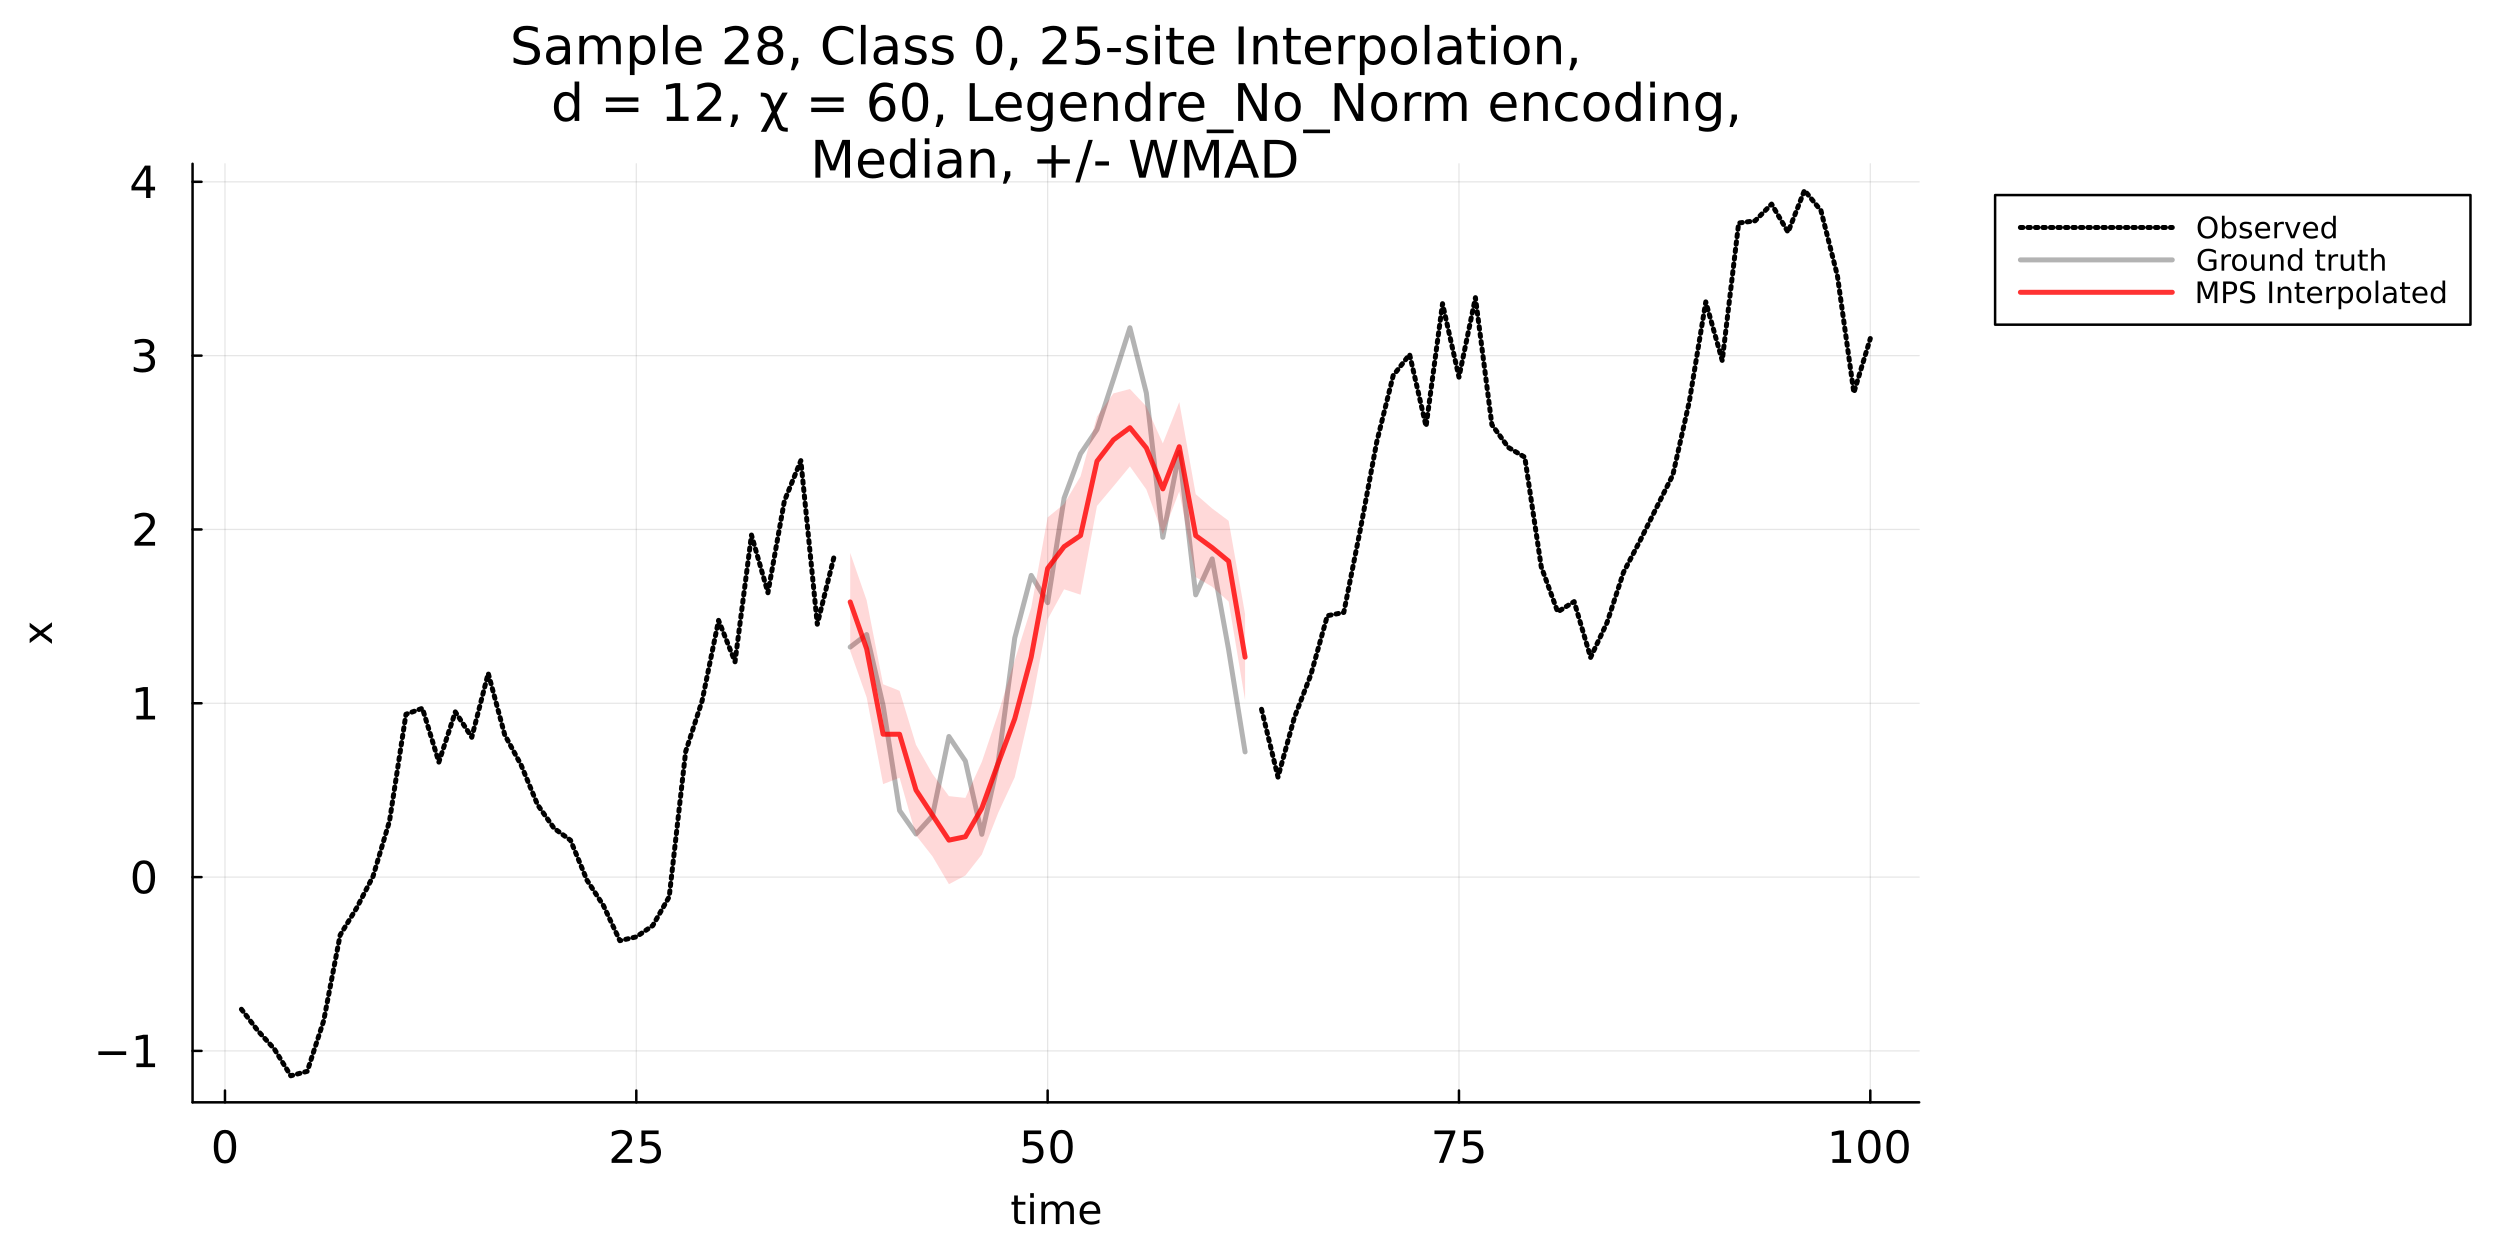 <?xml version="1.0" encoding="utf-8"?>
<svg xmlns="http://www.w3.org/2000/svg" xmlns:xlink="http://www.w3.org/1999/xlink" width="1000" height="500" viewBox="0 0 4000 2000">
<rect x="0" y="0" width="4000" height="2000" fill="#333333" stroke="none"/>
<defs>
  <clipPath id="clip470">
    <rect x="0" y="0" width="4000" height="2000"/>
  </clipPath>
</defs>
<path clip-path="url(#clip470)" d="M0 2000 L4000 2000 L4000 0 L0 0  Z" fill="#ffffff" fill-rule="evenodd" fill-opacity="1"/>
<defs>
  <clipPath id="clip471">
    <rect x="800" y="0" width="2801" height="2000"/>
  </clipPath>
</defs>
<path clip-path="url(#clip470)" d="M308.101 1763.75 L3070.67 1763.75 L3070.67 262.064 L308.101 262.064  Z" fill="#ffffff" fill-rule="evenodd" fill-opacity="1"/>
<defs>
  <clipPath id="clip472">
    <rect x="308" y="262" width="2764" height="1503"/>
  </clipPath>
</defs>
<polyline clip-path="url(#clip472)" style="stroke:#000000; stroke-linecap:round; stroke-linejoin:round; stroke-width:2; stroke-opacity:0.1; fill:none" points="359.962,1763.75 359.962,262.064 "/>
<polyline clip-path="url(#clip472)" style="stroke:#000000; stroke-linecap:round; stroke-linejoin:round; stroke-width:2; stroke-opacity:0.1; fill:none" points="1018.09,1763.75 1018.09,262.064 "/>
<polyline clip-path="url(#clip472)" style="stroke:#000000; stroke-linecap:round; stroke-linejoin:round; stroke-width:2; stroke-opacity:0.1; fill:none" points="1676.22,1763.75 1676.22,262.064 "/>
<polyline clip-path="url(#clip472)" style="stroke:#000000; stroke-linecap:round; stroke-linejoin:round; stroke-width:2; stroke-opacity:0.1; fill:none" points="2334.35,1763.75 2334.35,262.064 "/>
<polyline clip-path="url(#clip472)" style="stroke:#000000; stroke-linecap:round; stroke-linejoin:round; stroke-width:2; stroke-opacity:0.1; fill:none" points="2992.48,1763.75 2992.48,262.064 "/>
<polyline clip-path="url(#clip472)" style="stroke:#000000; stroke-linecap:round; stroke-linejoin:round; stroke-width:2; stroke-opacity:0.1; fill:none" points="308.101,1681.45 3070.67,1681.45 "/>
<polyline clip-path="url(#clip472)" style="stroke:#000000; stroke-linecap:round; stroke-linejoin:round; stroke-width:2; stroke-opacity:0.1; fill:none" points="308.101,1403.34 3070.67,1403.34 "/>
<polyline clip-path="url(#clip472)" style="stroke:#000000; stroke-linecap:round; stroke-linejoin:round; stroke-width:2; stroke-opacity:0.1; fill:none" points="308.101,1125.23 3070.67,1125.23 "/>
<polyline clip-path="url(#clip472)" style="stroke:#000000; stroke-linecap:round; stroke-linejoin:round; stroke-width:2; stroke-opacity:0.1; fill:none" points="308.101,847.125 3070.67,847.125 "/>
<polyline clip-path="url(#clip472)" style="stroke:#000000; stroke-linecap:round; stroke-linejoin:round; stroke-width:2; stroke-opacity:0.1; fill:none" points="308.101,569.016 3070.67,569.016 "/>
<polyline clip-path="url(#clip472)" style="stroke:#000000; stroke-linecap:round; stroke-linejoin:round; stroke-width:2; stroke-opacity:0.1; fill:none" points="308.101,290.907 3070.67,290.907 "/>
<polyline clip-path="url(#clip470)" style="stroke:#000000; stroke-linecap:round; stroke-linejoin:round; stroke-width:4; stroke-opacity:1; fill:none" points="308.101,1763.75 3070.67,1763.75 "/>
<polyline clip-path="url(#clip470)" style="stroke:#000000; stroke-linecap:round; stroke-linejoin:round; stroke-width:4; stroke-opacity:1; fill:none" points="359.962,1763.75 359.962,1744.85 "/>
<polyline clip-path="url(#clip470)" style="stroke:#000000; stroke-linecap:round; stroke-linejoin:round; stroke-width:4; stroke-opacity:1; fill:none" points="1018.09,1763.75 1018.09,1744.85 "/>
<polyline clip-path="url(#clip470)" style="stroke:#000000; stroke-linecap:round; stroke-linejoin:round; stroke-width:4; stroke-opacity:1; fill:none" points="1676.22,1763.75 1676.22,1744.85 "/>
<polyline clip-path="url(#clip470)" style="stroke:#000000; stroke-linecap:round; stroke-linejoin:round; stroke-width:4; stroke-opacity:1; fill:none" points="2334.35,1763.75 2334.35,1744.85 "/>
<polyline clip-path="url(#clip470)" style="stroke:#000000; stroke-linecap:round; stroke-linejoin:round; stroke-width:4; stroke-opacity:1; fill:none" points="2992.48,1763.75 2992.48,1744.85 "/>
<path clip-path="url(#clip470)" d="M359.962 1813.33 Q354.545 1813.33 351.802 1818.67 Q349.094 1823.99 349.094 1834.68 Q349.094 1845.34 351.802 1850.69 Q354.545 1856 359.962 1856 Q365.413 1856 368.121 1850.69 Q370.864 1845.34 370.864 1834.68 Q370.864 1823.99 368.121 1818.67 Q365.413 1813.33 359.962 1813.33 M359.962 1807.77 Q368.677 1807.77 373.26 1814.68 Q377.878 1821.55 377.878 1834.68 Q377.878 1847.77 373.26 1854.68 Q368.677 1861.55 359.962 1861.55 Q351.246 1861.55 346.628 1854.68 Q342.045 1847.77 342.045 1834.68 Q342.045 1821.55 346.628 1814.68 Q351.246 1807.77 359.962 1807.77 Z" fill="#000000" fill-rule="nonzero" fill-opacity="1" /><path clip-path="url(#clip470)" d="M986.999 1854.64 L1011.48 1854.64 L1011.48 1860.55 L978.561 1860.55 L978.561 1854.64 Q982.554 1850.51 989.429 1843.57 Q996.339 1836.59 998.11 1834.58 Q1001.48 1830.79 1002.8 1828.19 Q1004.15 1825.55 1004.15 1823.01 Q1004.15 1818.88 1001.23 1816.28 Q998.353 1813.67 993.7 1813.67 Q990.401 1813.67 986.721 1814.82 Q983.075 1815.96 978.908 1818.29 L978.908 1811.21 Q983.144 1809.51 986.825 1808.64 Q990.506 1807.77 993.561 1807.77 Q1001.62 1807.77 1006.41 1811.8 Q1011.2 1815.83 1011.2 1822.56 Q1011.2 1825.76 1009.98 1828.64 Q1008.8 1831.49 1005.64 1835.37 Q1004.78 1836.38 1000.12 1841.21 Q995.471 1846 986.999 1854.64 Z" fill="#000000" fill-rule="nonzero" fill-opacity="1" /><path clip-path="url(#clip470)" d="M1026.27 1808.71 L1053.8 1808.71 L1053.8 1814.61 L1032.69 1814.61 L1032.69 1827.32 Q1034.22 1826.8 1035.75 1826.55 Q1037.28 1826.28 1038.8 1826.28 Q1047.48 1826.28 1052.55 1831.03 Q1057.62 1835.79 1057.62 1843.92 Q1057.62 1852.28 1052.41 1856.94 Q1047.21 1861.55 1037.73 1861.55 Q1034.46 1861.55 1031.06 1861 Q1027.69 1860.44 1024.08 1859.33 L1024.08 1852.28 Q1027.21 1853.99 1030.54 1854.82 Q1033.87 1855.65 1037.59 1855.65 Q1043.6 1855.65 1047.1 1852.49 Q1050.61 1849.33 1050.61 1843.92 Q1050.61 1838.5 1047.1 1835.34 Q1043.6 1832.18 1037.59 1832.18 Q1034.78 1832.18 1031.96 1832.8 Q1029.19 1833.43 1026.27 1834.75 L1026.27 1808.71 Z" fill="#000000" fill-rule="nonzero" fill-opacity="1" /><path clip-path="url(#clip470)" d="M1638.27 1808.71 L1665.81 1808.71 L1665.81 1814.61 L1644.7 1814.61 L1644.7 1827.32 Q1646.22 1826.8 1647.75 1826.55 Q1649.28 1826.28 1650.81 1826.28 Q1659.49 1826.28 1664.56 1831.03 Q1669.63 1835.79 1669.63 1843.92 Q1669.63 1852.28 1664.42 1856.94 Q1659.21 1861.55 1649.73 1861.55 Q1646.47 1861.55 1643.06 1861 Q1639.7 1860.44 1636.08 1859.33 L1636.08 1852.28 Q1639.21 1853.99 1642.54 1854.82 Q1645.88 1855.65 1649.59 1855.65 Q1655.6 1855.65 1659.1 1852.49 Q1662.61 1849.33 1662.61 1843.92 Q1662.61 1838.5 1659.1 1835.34 Q1655.6 1832.18 1649.59 1832.18 Q1646.78 1832.18 1643.97 1832.8 Q1641.19 1833.43 1638.27 1834.75 L1638.27 1808.71 Z" fill="#000000" fill-rule="nonzero" fill-opacity="1" /><path clip-path="url(#clip470)" d="M1698.44 1813.33 Q1693.03 1813.33 1690.29 1818.67 Q1687.58 1823.99 1687.58 1834.68 Q1687.58 1845.34 1690.29 1850.69 Q1693.03 1856 1698.44 1856 Q1703.9 1856 1706.6 1850.69 Q1709.35 1845.34 1709.35 1834.68 Q1709.35 1823.99 1706.6 1818.67 Q1703.9 1813.33 1698.44 1813.33 M1698.44 1807.77 Q1707.16 1807.77 1711.74 1814.68 Q1716.36 1821.55 1716.36 1834.68 Q1716.36 1847.77 1711.74 1854.68 Q1707.16 1861.55 1698.44 1861.55 Q1689.73 1861.55 1685.11 1854.68 Q1680.53 1847.77 1680.53 1834.68 Q1680.53 1821.55 1685.11 1814.68 Q1689.73 1807.77 1698.44 1807.77 Z" fill="#000000" fill-rule="nonzero" fill-opacity="1" /><path clip-path="url(#clip470)" d="M2295.13 1808.71 L2328.47 1808.71 L2328.47 1811.69 L2309.65 1860.55 L2302.32 1860.55 L2320.03 1814.61 L2295.13 1814.61 L2295.13 1808.71 Z" fill="#000000" fill-rule="nonzero" fill-opacity="1" /><path clip-path="url(#clip470)" d="M2342.22 1808.71 L2369.75 1808.71 L2369.75 1814.61 L2348.64 1814.61 L2348.64 1827.32 Q2350.17 1826.8 2351.7 1826.55 Q2353.22 1826.28 2354.75 1826.28 Q2363.43 1826.28 2368.5 1831.03 Q2373.57 1835.79 2373.57 1843.92 Q2373.57 1852.28 2368.36 1856.94 Q2363.16 1861.55 2353.68 1861.55 Q2350.41 1861.55 2347.01 1861 Q2343.64 1860.44 2340.03 1859.33 L2340.03 1852.28 Q2343.16 1853.99 2346.49 1854.82 Q2349.82 1855.65 2353.54 1855.65 Q2359.54 1855.65 2363.05 1852.49 Q2366.56 1849.33 2366.56 1843.92 Q2366.56 1838.5 2363.05 1835.34 Q2359.54 1832.18 2353.54 1832.18 Q2350.72 1832.18 2347.91 1832.8 Q2345.13 1833.43 2342.22 1834.75 L2342.22 1808.71 Z" fill="#000000" fill-rule="nonzero" fill-opacity="1" /><path clip-path="url(#clip470)" d="M2931.89 1854.64 L2943.35 1854.64 L2943.35 1815.1 L2930.89 1817.6 L2930.89 1811.21 L2943.28 1808.71 L2950.3 1808.71 L2950.3 1854.64 L2961.75 1854.64 L2961.75 1860.55 L2931.89 1860.55 L2931.89 1854.64 Z" fill="#000000" fill-rule="nonzero" fill-opacity="1" /><path clip-path="url(#clip470)" d="M2990.92 1813.33 Q2985.5 1813.33 2982.76 1818.67 Q2980.05 1823.99 2980.05 1834.68 Q2980.05 1845.34 2982.76 1850.69 Q2985.5 1856 2990.92 1856 Q2996.37 1856 2999.08 1850.69 Q3001.82 1845.34 3001.82 1834.68 Q3001.82 1823.99 2999.08 1818.67 Q2996.37 1813.33 2990.92 1813.33 M2990.92 1807.77 Q2999.64 1807.77 3004.22 1814.68 Q3008.84 1821.55 3008.84 1834.68 Q3008.84 1847.77 3004.22 1854.68 Q2999.64 1861.55 2990.92 1861.55 Q2982.21 1861.55 2977.59 1854.68 Q2973 1847.77 2973 1834.68 Q2973 1821.55 2977.59 1814.68 Q2982.21 1807.77 2990.92 1807.77 Z" fill="#000000" fill-rule="nonzero" fill-opacity="1" /><path clip-path="url(#clip470)" d="M3036.16 1813.33 Q3030.75 1813.33 3028 1818.67 Q3025.3 1823.99 3025.3 1834.68 Q3025.3 1845.34 3028 1850.69 Q3030.75 1856 3036.16 1856 Q3041.62 1856 3044.32 1850.69 Q3047.07 1845.34 3047.07 1834.68 Q3047.07 1823.99 3044.32 1818.67 Q3041.62 1813.33 3036.16 1813.33 M3036.16 1807.77 Q3044.88 1807.77 3049.46 1814.68 Q3054.08 1821.55 3054.08 1834.68 Q3054.08 1847.77 3049.46 1854.68 Q3044.88 1861.55 3036.16 1861.55 Q3027.45 1861.55 3022.83 1854.68 Q3018.25 1847.77 3018.25 1834.68 Q3018.25 1821.55 3022.83 1814.68 Q3027.45 1807.77 3036.16 1807.77 Z" fill="#000000" fill-rule="nonzero" fill-opacity="1" /><path clip-path="url(#clip470)" d="M1628.55 1912.76 L1628.55 1922.88 L1640.61 1922.88 L1640.61 1927.44 L1628.55 1927.44 L1628.55 1946.79 Q1628.55 1951.15 1629.72 1952.39 Q1630.93 1953.63 1634.59 1953.63 L1640.61 1953.63 L1640.61 1958.53 L1634.59 1958.53 Q1627.81 1958.53 1625.23 1956.02 Q1622.66 1953.47 1622.66 1946.79 L1622.66 1927.44 L1618.36 1927.44 L1618.36 1922.88 L1622.66 1922.88 L1622.66 1912.76 L1628.55 1912.76 Z" fill="#000000" fill-rule="nonzero" fill-opacity="1" /><path clip-path="url(#clip470)" d="M1648.31 1922.88 L1654.17 1922.88 L1654.17 1958.53 L1648.31 1958.53 L1648.31 1922.88 M1648.31 1909.01 L1654.17 1909.01 L1654.17 1916.42 L1648.31 1916.42 L1648.31 1909.01 Z" fill="#000000" fill-rule="nonzero" fill-opacity="1" /><path clip-path="url(#clip470)" d="M1694.18 1929.73 Q1696.37 1925.78 1699.43 1923.9 Q1702.48 1922.02 1706.62 1922.02 Q1712.19 1922.02 1715.21 1925.94 Q1718.24 1929.82 1718.24 1937.02 L1718.24 1958.53 L1712.35 1958.53 L1712.35 1937.21 Q1712.35 1932.08 1710.54 1929.6 Q1708.72 1927.12 1705 1927.12 Q1700.45 1927.12 1697.8 1930.14 Q1695.16 1933.16 1695.16 1938.38 L1695.16 1958.53 L1689.27 1958.53 L1689.27 1937.21 Q1689.27 1932.05 1687.46 1929.6 Q1685.65 1927.12 1681.86 1927.12 Q1677.37 1927.12 1674.73 1930.17 Q1672.09 1933.2 1672.09 1938.38 L1672.09 1958.53 L1666.2 1958.53 L1666.2 1922.88 L1672.09 1922.88 L1672.09 1928.42 Q1674.09 1925.14 1676.89 1923.58 Q1679.69 1922.02 1683.54 1922.02 Q1687.43 1922.02 1690.13 1924 Q1692.87 1925.97 1694.18 1929.73 Z" fill="#000000" fill-rule="nonzero" fill-opacity="1" /><path clip-path="url(#clip470)" d="M1760.41 1939.24 L1760.41 1942.11 L1733.48 1942.11 Q1733.87 1948.16 1737.11 1951.34 Q1740.39 1954.49 1746.22 1954.49 Q1749.59 1954.49 1752.74 1953.66 Q1755.92 1952.83 1759.04 1951.18 L1759.04 1956.72 Q1755.89 1958.05 1752.58 1958.75 Q1749.27 1959.45 1745.87 1959.45 Q1737.34 1959.45 1732.34 1954.49 Q1727.37 1949.52 1727.37 1941.06 Q1727.37 1932.31 1732.08 1927.18 Q1736.83 1922.02 1744.85 1922.02 Q1752.04 1922.02 1756.21 1926.67 Q1760.41 1931.29 1760.41 1939.24 M1754.55 1937.52 Q1754.49 1932.72 1751.85 1929.85 Q1749.24 1926.99 1744.91 1926.99 Q1740.01 1926.99 1737.05 1929.76 Q1734.12 1932.53 1733.67 1937.56 L1754.55 1937.52 Z" fill="#000000" fill-rule="nonzero" fill-opacity="1" /><polyline clip-path="url(#clip470)" style="stroke:#000000; stroke-linecap:round; stroke-linejoin:round; stroke-width:4; stroke-opacity:1; fill:none" points="308.101,1763.75 308.101,262.064 "/>
<polyline clip-path="url(#clip470)" style="stroke:#000000; stroke-linecap:round; stroke-linejoin:round; stroke-width:4; stroke-opacity:1; fill:none" points="308.101,1681.45 322.425,1681.45 "/>
<polyline clip-path="url(#clip470)" style="stroke:#000000; stroke-linecap:round; stroke-linejoin:round; stroke-width:4; stroke-opacity:1; fill:none" points="308.101,1403.34 322.425,1403.34 "/>
<polyline clip-path="url(#clip470)" style="stroke:#000000; stroke-linecap:round; stroke-linejoin:round; stroke-width:4; stroke-opacity:1; fill:none" points="308.101,1125.23 322.425,1125.23 "/>
<polyline clip-path="url(#clip470)" style="stroke:#000000; stroke-linecap:round; stroke-linejoin:round; stroke-width:4; stroke-opacity:1; fill:none" points="308.101,847.125 322.425,847.125 "/>
<polyline clip-path="url(#clip470)" style="stroke:#000000; stroke-linecap:round; stroke-linejoin:round; stroke-width:4; stroke-opacity:1; fill:none" points="308.101,569.016 322.425,569.016 "/>
<polyline clip-path="url(#clip470)" style="stroke:#000000; stroke-linecap:round; stroke-linejoin:round; stroke-width:4; stroke-opacity:1; fill:none" points="308.101,290.907 322.425,290.907 "/>
<path clip-path="url(#clip470)" d="M157.372 1682.13 L201.886 1682.13 L201.886 1688.03 L157.372 1688.03 L157.372 1682.13 Z" fill="#000000" fill-rule="nonzero" fill-opacity="1" /><path clip-path="url(#clip470)" d="M218.24 1701.47 L229.698 1701.47 L229.698 1661.92 L217.233 1664.42 L217.233 1658.03 L229.629 1655.53 L236.643 1655.53 L236.643 1701.47 L248.101 1701.47 L248.101 1707.37 L218.24 1707.37 L218.24 1701.47 Z" fill="#000000" fill-rule="nonzero" fill-opacity="1" /><path clip-path="url(#clip470)" d="M230.184 1382.04 Q224.768 1382.04 222.025 1387.39 Q219.316 1392.7 219.316 1403.4 Q219.316 1414.05 222.025 1419.4 Q224.768 1424.71 230.184 1424.71 Q235.636 1424.71 238.344 1419.4 Q241.087 1414.05 241.087 1403.4 Q241.087 1392.7 238.344 1387.39 Q235.636 1382.04 230.184 1382.04 M230.184 1376.49 Q238.9 1376.49 243.483 1383.4 Q248.101 1390.27 248.101 1403.4 Q248.101 1416.49 243.483 1423.4 Q238.9 1430.27 230.184 1430.27 Q221.469 1430.27 216.851 1423.4 Q212.268 1416.49 212.268 1403.4 Q212.268 1390.27 216.851 1383.4 Q221.469 1376.49 230.184 1376.49 Z" fill="#000000" fill-rule="nonzero" fill-opacity="1" /><path clip-path="url(#clip470)" d="M218.24 1145.25 L229.698 1145.25 L229.698 1105.7 L217.233 1108.2 L217.233 1101.81 L229.629 1099.31 L236.643 1099.31 L236.643 1145.25 L248.101 1145.25 L248.101 1151.15 L218.24 1151.15 L218.24 1145.25 Z" fill="#000000" fill-rule="nonzero" fill-opacity="1" /><path clip-path="url(#clip470)" d="M223.622 867.143 L248.101 867.143 L248.101 873.045 L215.184 873.045 L215.184 867.143 Q219.178 863.011 226.052 856.066 Q232.962 849.087 234.733 847.073 Q238.101 843.289 239.42 840.684 Q240.775 838.045 240.775 835.511 Q240.775 831.379 237.858 828.775 Q234.976 826.171 230.323 826.171 Q227.025 826.171 223.344 827.316 Q219.698 828.462 215.532 830.789 L215.532 823.705 Q219.768 822.004 223.448 821.136 Q227.129 820.268 230.184 820.268 Q238.24 820.268 243.032 824.296 Q247.823 828.323 247.823 835.059 Q247.823 838.254 246.608 841.136 Q245.427 843.983 242.268 847.872 Q241.4 848.879 236.747 853.705 Q232.094 858.497 223.622 867.143 Z" fill="#000000" fill-rule="nonzero" fill-opacity="1" /><path clip-path="url(#clip470)" d="M237.407 566.985 Q242.441 568.061 245.254 571.464 Q248.101 574.867 248.101 579.867 Q248.101 587.541 242.823 591.742 Q237.545 595.943 227.823 595.943 Q224.559 595.943 221.087 595.284 Q217.65 594.659 213.969 593.374 L213.969 586.603 Q216.886 588.304 220.358 589.172 Q223.83 590.041 227.615 590.041 Q234.212 590.041 237.65 587.436 Q241.122 584.832 241.122 579.867 Q241.122 575.284 237.893 572.714 Q234.698 570.11 228.969 570.11 L222.927 570.11 L222.927 564.346 L229.247 564.346 Q234.42 564.346 237.164 562.298 Q239.907 560.214 239.907 556.325 Q239.907 552.332 237.059 550.214 Q234.247 548.062 228.969 548.062 Q226.087 548.062 222.789 548.687 Q219.49 549.312 215.532 550.631 L215.532 544.381 Q219.525 543.27 222.997 542.714 Q226.504 542.159 229.594 542.159 Q237.58 542.159 242.233 545.805 Q246.886 549.416 246.886 555.596 Q246.886 559.902 244.42 562.888 Q241.955 565.839 237.407 566.985 Z" fill="#000000" fill-rule="nonzero" fill-opacity="1" /><path clip-path="url(#clip470)" d="M233.726 271.098 L216.018 298.772 L233.726 298.772 L233.726 271.098 M231.886 264.987 L240.705 264.987 L240.705 298.772 L248.101 298.772 L248.101 304.605 L240.705 304.605 L240.705 316.827 L233.726 316.827 L233.726 304.605 L210.323 304.605 L210.323 297.834 L231.886 264.987 Z" fill="#000000" fill-rule="nonzero" fill-opacity="1" /><path clip-path="url(#clip470)" d="M47.468 996.291 L64.815 1009.18 L83.116 995.623 L83.116 1002.53 L69.112 1012.91 L83.116 1023.28 L83.116 1030.19 L64.465 1016.34 L47.468 1029.01 L47.468 1022.1 L60.168 1012.65 L47.468 1003.2 L47.468 996.291 Z" fill="#000000" fill-rule="nonzero" fill-opacity="1" /><path clip-path="url(#clip470)" d="M860.388 44.321 L860.388 52.301 Q855.73 50.073 851.598 48.98 Q847.466 47.886 843.617 47.886 Q836.933 47.886 833.288 50.478 Q829.682 53.071 829.682 57.851 Q829.682 61.861 832.072 63.927 Q834.503 65.953 841.227 67.209 L846.169 68.221 Q855.324 69.963 859.659 74.379 Q864.034 78.754 864.034 86.126 Q864.034 94.917 858.12 99.454 Q852.246 103.991 840.863 103.991 Q836.569 103.991 831.708 103.019 Q826.887 102.046 821.702 100.142 L821.702 91.716 Q826.685 94.512 831.465 95.93 Q836.245 97.347 840.863 97.347 Q847.871 97.347 851.679 94.593 Q855.486 91.838 855.486 86.734 Q855.486 82.278 852.732 79.766 Q850.018 77.255 843.779 75.999 L838.797 75.027 Q829.642 73.204 825.55 69.315 Q821.459 65.426 821.459 58.499 Q821.459 50.478 827.09 45.86 Q832.761 41.242 842.686 41.242 Q846.939 41.242 851.355 42.012 Q855.77 42.782 860.388 44.321 Z" fill="#000000" fill-rule="nonzero" fill-opacity="1" /><path clip-path="url(#clip470)" d="M897.089 80.009 Q888.056 80.009 884.572 82.075 Q881.088 84.141 881.088 89.124 Q881.088 93.094 883.681 95.443 Q886.314 97.752 890.81 97.752 Q897.008 97.752 900.735 93.377 Q904.502 88.962 904.502 81.67 L904.502 80.009 L897.089 80.009 M911.956 76.931 L911.956 102.816 L904.502 102.816 L904.502 95.93 Q901.95 100.061 898.143 102.046 Q894.335 103.991 888.825 103.991 Q881.858 103.991 877.726 100.102 Q873.635 96.172 873.635 89.61 Q873.635 81.954 878.739 78.065 Q883.883 74.176 894.051 74.176 L904.502 74.176 L904.502 73.447 Q904.502 68.302 901.1 65.507 Q897.737 62.672 891.621 62.672 Q887.732 62.672 884.045 63.603 Q880.359 64.535 876.956 66.398 L876.956 59.512 Q881.048 57.932 884.896 57.162 Q888.744 56.352 892.39 56.352 Q902.234 56.352 907.095 61.456 Q911.956 66.56 911.956 76.931 Z" fill="#000000" fill-rule="nonzero" fill-opacity="1" /><path clip-path="url(#clip470)" d="M962.633 66.155 Q965.428 61.132 969.317 58.742 Q973.206 56.352 978.472 56.352 Q985.561 56.352 989.409 61.335 Q993.258 66.277 993.258 75.432 L993.258 102.816 L985.764 102.816 L985.764 75.675 Q985.764 69.153 983.455 65.993 Q981.146 62.834 976.406 62.834 Q970.613 62.834 967.251 66.682 Q963.889 70.53 963.889 77.174 L963.889 102.816 L956.395 102.816 L956.395 75.675 Q956.395 69.112 954.085 65.993 Q951.776 62.834 946.956 62.834 Q941.244 62.834 937.882 66.722 Q934.52 70.571 934.52 77.174 L934.52 102.816 L927.025 102.816 L927.025 57.446 L934.52 57.446 L934.52 64.494 Q937.072 60.322 940.636 58.337 Q944.201 56.352 949.103 56.352 Q954.045 56.352 957.488 58.864 Q960.972 61.375 962.633 66.155 Z" fill="#000000" fill-rule="nonzero" fill-opacity="1" /><path clip-path="url(#clip470)" d="M1015.34 96.01 L1015.34 120.073 L1007.84 120.073 L1007.84 57.446 L1015.34 57.446 L1015.34 64.332 Q1017.68 60.282 1021.25 58.337 Q1024.85 56.352 1029.84 56.352 Q1038.1 56.352 1043.25 62.915 Q1048.43 69.477 1048.43 80.171 Q1048.43 90.866 1043.25 97.428 Q1038.1 103.991 1029.84 103.991 Q1024.85 103.991 1021.25 102.046 Q1017.68 100.061 1015.34 96.01 M1040.69 80.171 Q1040.69 71.948 1037.29 67.29 Q1033.93 62.59 1028.01 62.59 Q1022.1 62.59 1018.7 67.29 Q1015.34 71.948 1015.34 80.171 Q1015.34 88.395 1018.7 93.094 Q1022.1 97.752 1028.01 97.752 Q1033.93 97.752 1037.29 93.094 Q1040.69 88.395 1040.69 80.171 Z" fill="#000000" fill-rule="nonzero" fill-opacity="1" /><path clip-path="url(#clip470)" d="M1060.79 39.784 L1068.24 39.784 L1068.24 102.816 L1060.79 102.816 L1060.79 39.784 Z" fill="#000000" fill-rule="nonzero" fill-opacity="1" /><path clip-path="url(#clip470)" d="M1122.64 78.267 L1122.64 81.913 L1088.37 81.913 Q1088.86 89.61 1092.99 93.661 Q1097.16 97.671 1104.58 97.671 Q1108.87 97.671 1112.88 96.618 Q1116.93 95.565 1120.9 93.458 L1120.9 100.507 Q1116.89 102.208 1112.68 103.1 Q1108.47 103.991 1104.13 103.991 Q1093.27 103.991 1086.91 97.671 Q1080.6 91.352 1080.6 80.576 Q1080.6 69.436 1086.59 62.915 Q1092.63 56.352 1102.83 56.352 Q1111.99 56.352 1117.3 62.266 Q1122.64 68.14 1122.64 78.267 M1115.19 76.08 Q1115.11 69.963 1111.75 66.317 Q1108.42 62.672 1102.92 62.672 Q1096.68 62.672 1092.91 66.196 Q1089.18 69.72 1088.62 76.121 L1115.19 76.08 Z" fill="#000000" fill-rule="nonzero" fill-opacity="1" /><path clip-path="url(#clip470)" d="M1169.35 95.93 L1197.91 95.93 L1197.91 102.816 L1159.51 102.816 L1159.51 95.93 Q1164.17 91.109 1172.19 83.007 Q1180.25 74.865 1182.31 72.515 Q1186.24 68.1 1187.78 65.062 Q1189.36 61.983 1189.36 59.026 Q1189.36 54.205 1185.96 51.167 Q1182.6 48.129 1177.17 48.129 Q1173.32 48.129 1169.03 49.466 Q1164.77 50.802 1159.91 53.517 L1159.91 45.253 Q1164.85 43.268 1169.15 42.255 Q1173.44 41.242 1177.01 41.242 Q1186.4 41.242 1192 45.941 Q1197.59 50.64 1197.59 58.499 Q1197.59 62.226 1196.17 65.588 Q1194.79 68.91 1191.1 73.447 Q1190.09 74.622 1184.66 80.252 Q1179.23 85.843 1169.35 95.93 Z" fill="#000000" fill-rule="nonzero" fill-opacity="1" /><path clip-path="url(#clip470)" d="M1232.59 74.095 Q1226.75 74.095 1223.39 77.214 Q1220.07 80.334 1220.07 85.802 Q1220.07 91.271 1223.39 94.39 Q1226.75 97.509 1232.59 97.509 Q1238.42 97.509 1241.78 94.39 Q1245.14 91.23 1245.14 85.802 Q1245.14 80.334 1241.78 77.214 Q1238.46 74.095 1232.59 74.095 M1224.4 70.611 Q1219.14 69.315 1216.18 65.71 Q1213.26 62.104 1213.26 56.919 Q1213.26 49.668 1218.41 45.455 Q1223.59 41.242 1232.59 41.242 Q1241.62 41.242 1246.76 45.455 Q1251.91 49.668 1251.91 56.919 Q1251.91 62.104 1248.95 65.71 Q1246.03 69.315 1240.81 70.611 Q1246.72 71.989 1250 75.999 Q1253.33 80.009 1253.33 85.802 Q1253.33 94.593 1247.94 99.292 Q1242.59 103.991 1232.59 103.991 Q1222.58 103.991 1217.19 99.292 Q1211.84 94.593 1211.84 85.802 Q1211.84 80.009 1215.17 75.999 Q1218.49 71.989 1224.4 70.611 M1221.4 57.689 Q1221.4 62.388 1224.32 65.021 Q1227.28 67.654 1232.59 67.654 Q1237.85 67.654 1240.81 65.021 Q1243.81 62.388 1243.81 57.689 Q1243.81 52.99 1240.81 50.357 Q1237.85 47.724 1232.59 47.724 Q1227.28 47.724 1224.32 50.357 Q1221.4 52.99 1221.4 57.689 Z" fill="#000000" fill-rule="nonzero" fill-opacity="1" /><path clip-path="url(#clip470)" d="M1268.72 92.527 L1277.27 92.527 L1277.27 99.494 L1270.62 112.457 L1265.4 112.457 L1268.72 99.494 L1268.72 92.527 Z" fill="#000000" fill-rule="nonzero" fill-opacity="1" /><path clip-path="url(#clip470)" d="M1365.17 46.995 L1365.17 55.623 Q1361.04 51.775 1356.34 49.871 Q1351.68 47.967 1346.42 47.967 Q1336.05 47.967 1330.54 54.327 Q1325.03 60.646 1325.03 72.637 Q1325.03 84.587 1330.54 90.947 Q1336.05 97.266 1346.42 97.266 Q1351.68 97.266 1356.34 95.362 Q1361.04 93.458 1365.17 89.61 L1365.17 98.157 Q1360.88 101.074 1356.06 102.532 Q1351.28 103.991 1345.93 103.991 Q1332.2 103.991 1324.3 95.605 Q1316.4 87.18 1316.4 72.637 Q1316.4 58.053 1324.3 49.668 Q1332.2 41.242 1345.93 41.242 Q1351.36 41.242 1356.14 42.701 Q1360.96 44.118 1365.17 46.995 Z" fill="#000000" fill-rule="nonzero" fill-opacity="1" /><path clip-path="url(#clip470)" d="M1377.49 39.784 L1384.94 39.784 L1384.94 102.816 L1377.49 102.816 L1377.49 39.784 Z" fill="#000000" fill-rule="nonzero" fill-opacity="1" /><path clip-path="url(#clip470)" d="M1421.15 80.009 Q1412.12 80.009 1408.64 82.075 Q1405.15 84.141 1405.15 89.124 Q1405.15 93.094 1407.75 95.443 Q1410.38 97.752 1414.88 97.752 Q1421.07 97.752 1424.8 93.377 Q1428.57 88.962 1428.57 81.67 L1428.57 80.009 L1421.15 80.009 M1436.02 76.931 L1436.02 102.816 L1428.57 102.816 L1428.57 95.93 Q1426.02 100.061 1422.21 102.046 Q1418.4 103.991 1412.89 103.991 Q1405.92 103.991 1401.79 100.102 Q1397.7 96.172 1397.7 89.61 Q1397.7 81.954 1402.8 78.065 Q1407.95 74.176 1418.12 74.176 L1428.57 74.176 L1428.57 73.447 Q1428.57 68.302 1425.17 65.507 Q1421.8 62.672 1415.69 62.672 Q1411.8 62.672 1408.11 63.603 Q1404.42 64.535 1401.02 66.398 L1401.02 59.512 Q1405.11 57.932 1408.96 57.162 Q1412.81 56.352 1416.46 56.352 Q1426.3 56.352 1431.16 61.456 Q1436.02 66.56 1436.02 76.931 Z" fill="#000000" fill-rule="nonzero" fill-opacity="1" /><path clip-path="url(#clip470)" d="M1480.3 58.783 L1480.3 65.831 Q1477.14 64.211 1473.74 63.401 Q1470.33 62.59 1466.69 62.59 Q1461.14 62.59 1458.34 64.292 Q1455.59 65.993 1455.59 69.396 Q1455.59 71.989 1457.57 73.487 Q1459.56 74.946 1465.55 76.283 L1468.1 76.85 Q1476.04 78.551 1479.37 81.67 Q1482.73 84.749 1482.73 90.299 Q1482.73 96.618 1477.71 100.304 Q1472.72 103.991 1463.97 103.991 Q1460.33 103.991 1456.36 103.262 Q1452.43 102.573 1448.05 101.155 L1448.05 93.458 Q1452.18 95.605 1456.2 96.699 Q1460.21 97.752 1464.13 97.752 Q1469.4 97.752 1472.24 95.97 Q1475.07 94.147 1475.07 90.866 Q1475.07 87.828 1473.01 86.207 Q1470.98 84.587 1464.05 83.088 L1461.46 82.481 Q1454.53 81.022 1451.46 78.025 Q1448.38 74.986 1448.38 69.72 Q1448.38 63.32 1452.91 59.836 Q1457.45 56.352 1465.8 56.352 Q1469.93 56.352 1473.57 56.96 Q1477.22 57.567 1480.3 58.783 Z" fill="#000000" fill-rule="nonzero" fill-opacity="1" /><path clip-path="url(#clip470)" d="M1523.52 58.783 L1523.52 65.831 Q1520.36 64.211 1516.96 63.401 Q1513.56 62.59 1509.91 62.59 Q1504.36 62.59 1501.57 64.292 Q1498.81 65.993 1498.81 69.396 Q1498.81 71.989 1500.8 73.487 Q1502.78 74.946 1508.78 76.283 L1511.33 76.85 Q1519.27 78.551 1522.59 81.67 Q1525.95 84.749 1525.95 90.299 Q1525.95 96.618 1520.93 100.304 Q1515.95 103.991 1507.2 103.991 Q1503.55 103.991 1499.58 103.262 Q1495.65 102.573 1491.28 101.155 L1491.28 93.458 Q1495.41 95.605 1499.42 96.699 Q1503.43 97.752 1507.36 97.752 Q1512.62 97.752 1515.46 95.97 Q1518.3 94.147 1518.3 90.866 Q1518.3 87.828 1516.23 86.207 Q1514.2 84.587 1507.28 83.088 L1504.68 82.481 Q1497.76 81.022 1494.68 78.025 Q1491.6 74.986 1491.6 69.72 Q1491.6 63.32 1496.14 59.836 Q1500.67 56.352 1509.02 56.352 Q1513.15 56.352 1516.8 56.96 Q1520.44 57.567 1523.52 58.783 Z" fill="#000000" fill-rule="nonzero" fill-opacity="1" /><path clip-path="url(#clip470)" d="M1582.75 47.724 Q1576.43 47.724 1573.23 53.962 Q1570.07 60.16 1570.07 72.637 Q1570.07 85.073 1573.23 91.311 Q1576.43 97.509 1582.75 97.509 Q1589.11 97.509 1592.26 91.311 Q1595.47 85.073 1595.47 72.637 Q1595.47 60.16 1592.26 53.962 Q1589.11 47.724 1582.75 47.724 M1582.75 41.242 Q1592.91 41.242 1598.26 49.304 Q1603.65 57.324 1603.65 72.637 Q1603.65 87.909 1598.26 95.97 Q1592.91 103.991 1582.75 103.991 Q1572.58 103.991 1567.19 95.97 Q1561.84 87.909 1561.84 72.637 Q1561.84 57.324 1567.19 49.304 Q1572.58 41.242 1582.75 41.242 Z" fill="#000000" fill-rule="nonzero" fill-opacity="1" /><path clip-path="url(#clip470)" d="M1618.88 92.527 L1627.43 92.527 L1627.43 99.494 L1620.78 112.457 L1615.56 112.457 L1618.88 99.494 L1618.88 92.527 Z" fill="#000000" fill-rule="nonzero" fill-opacity="1" /><path clip-path="url(#clip470)" d="M1677.82 95.93 L1706.38 95.93 L1706.38 102.816 L1667.98 102.816 L1667.98 95.93 Q1672.63 91.109 1680.66 83.007 Q1688.72 74.865 1690.78 72.515 Q1694.71 68.1 1696.25 65.062 Q1697.83 61.983 1697.83 59.026 Q1697.83 54.205 1694.43 51.167 Q1691.07 48.129 1685.64 48.129 Q1681.79 48.129 1677.5 49.466 Q1673.24 50.802 1668.38 53.517 L1668.38 45.253 Q1673.32 43.268 1677.62 42.255 Q1681.91 41.242 1685.48 41.242 Q1694.87 41.242 1700.46 45.941 Q1706.05 50.64 1706.05 58.499 Q1706.05 62.226 1704.64 65.588 Q1703.26 68.91 1699.57 73.447 Q1698.56 74.622 1693.13 80.252 Q1687.7 85.843 1677.82 95.93 Z" fill="#000000" fill-rule="nonzero" fill-opacity="1" /><path clip-path="url(#clip470)" d="M1723.64 42.336 L1755.76 42.336 L1755.76 49.222 L1731.13 49.222 L1731.13 64.049 Q1732.91 63.441 1734.69 63.158 Q1736.48 62.834 1738.26 62.834 Q1748.39 62.834 1754.3 68.383 Q1760.22 73.933 1760.22 83.412 Q1760.22 93.175 1754.14 98.603 Q1748.06 103.991 1737 103.991 Q1733.2 103.991 1729.23 103.343 Q1725.3 102.694 1721.08 101.398 L1721.08 93.175 Q1724.73 95.16 1728.62 96.132 Q1732.51 97.104 1736.84 97.104 Q1743.85 97.104 1747.94 93.418 Q1752.03 89.732 1752.03 83.412 Q1752.03 77.093 1747.94 73.406 Q1743.85 69.72 1736.84 69.72 Q1733.56 69.72 1730.28 70.449 Q1727.04 71.178 1723.64 72.718 L1723.64 42.336 Z" fill="#000000" fill-rule="nonzero" fill-opacity="1" /><path clip-path="url(#clip470)" d="M1771.52 76.769 L1793.35 76.769 L1793.35 83.412 L1771.52 83.412 L1771.52 76.769 Z" fill="#000000" fill-rule="nonzero" fill-opacity="1" /><path clip-path="url(#clip470)" d="M1834.14 58.783 L1834.14 65.831 Q1830.98 64.211 1827.58 63.401 Q1824.18 62.59 1820.53 62.59 Q1814.98 62.59 1812.19 64.292 Q1809.43 65.993 1809.43 69.396 Q1809.43 71.989 1811.42 73.487 Q1813.4 74.946 1819.4 76.283 L1821.95 76.85 Q1829.89 78.551 1833.21 81.67 Q1836.57 84.749 1836.57 90.299 Q1836.57 96.618 1831.55 100.304 Q1826.57 103.991 1817.82 103.991 Q1814.17 103.991 1810.2 103.262 Q1806.27 102.573 1801.9 101.155 L1801.9 93.458 Q1806.03 95.605 1810.04 96.699 Q1814.05 97.752 1817.98 97.752 Q1823.25 97.752 1826.08 95.97 Q1828.92 94.147 1828.92 90.866 Q1828.92 87.828 1826.85 86.207 Q1824.83 84.587 1817.9 83.088 L1815.31 82.481 Q1808.38 81.022 1805.3 78.025 Q1802.22 74.986 1802.22 69.72 Q1802.22 63.32 1806.76 59.836 Q1811.3 56.352 1819.64 56.352 Q1823.77 56.352 1827.42 56.96 Q1831.07 57.567 1834.14 58.783 Z" fill="#000000" fill-rule="nonzero" fill-opacity="1" /><path clip-path="url(#clip470)" d="M1848.44 57.446 L1855.9 57.446 L1855.9 102.816 L1848.44 102.816 L1848.44 57.446 M1848.44 39.784 L1855.9 39.784 L1855.9 49.222 L1848.44 49.222 L1848.44 39.784 Z" fill="#000000" fill-rule="nonzero" fill-opacity="1" /><path clip-path="url(#clip470)" d="M1878.87 44.564 L1878.87 57.446 L1894.22 57.446 L1894.22 63.239 L1878.87 63.239 L1878.87 87.868 Q1878.87 93.418 1880.37 94.998 Q1881.9 96.578 1886.56 96.578 L1894.22 96.578 L1894.22 102.816 L1886.56 102.816 Q1877.93 102.816 1874.65 99.616 Q1871.37 96.375 1871.37 87.868 L1871.37 63.239 L1865.9 63.239 L1865.9 57.446 L1871.37 57.446 L1871.37 44.564 L1878.87 44.564 Z" fill="#000000" fill-rule="nonzero" fill-opacity="1" /><path clip-path="url(#clip470)" d="M1942.83 78.267 L1942.83 81.913 L1908.56 81.913 Q1909.05 89.61 1913.18 93.661 Q1917.35 97.671 1924.76 97.671 Q1929.06 97.671 1933.07 96.618 Q1937.12 95.565 1941.09 93.458 L1941.09 100.507 Q1937.08 102.208 1932.86 103.1 Q1928.65 103.991 1924.32 103.991 Q1913.46 103.991 1907.1 97.671 Q1900.78 91.352 1900.78 80.576 Q1900.78 69.436 1906.78 62.915 Q1912.81 56.352 1923.02 56.352 Q1932.18 56.352 1937.48 62.266 Q1942.83 68.14 1942.83 78.267 M1935.38 76.08 Q1935.3 69.963 1931.93 66.317 Q1928.61 62.672 1923.1 62.672 Q1916.86 62.672 1913.1 66.196 Q1909.37 69.72 1908.8 76.121 L1935.38 76.08 Z" fill="#000000" fill-rule="nonzero" fill-opacity="1" /><path clip-path="url(#clip470)" d="M1981.76 42.336 L1989.94 42.336 L1989.94 102.816 L1981.76 102.816 L1981.76 42.336 Z" fill="#000000" fill-rule="nonzero" fill-opacity="1" /><path clip-path="url(#clip470)" d="M2043.62 75.432 L2043.62 102.816 L2036.16 102.816 L2036.16 75.675 Q2036.16 69.234 2033.65 66.034 Q2031.14 62.834 2026.12 62.834 Q2020.08 62.834 2016.6 66.682 Q2013.11 70.53 2013.11 77.174 L2013.11 102.816 L2005.62 102.816 L2005.62 57.446 L2013.11 57.446 L2013.11 64.494 Q2015.79 60.403 2019.39 58.378 Q2023.04 56.352 2027.78 56.352 Q2035.6 56.352 2039.61 61.213 Q2043.62 66.034 2043.62 75.432 Z" fill="#000000" fill-rule="nonzero" fill-opacity="1" /><path clip-path="url(#clip470)" d="M2065.86 44.564 L2065.86 57.446 L2081.21 57.446 L2081.21 63.239 L2065.86 63.239 L2065.86 87.868 Q2065.86 93.418 2067.35 94.998 Q2068.89 96.578 2073.55 96.578 L2081.21 96.578 L2081.21 102.816 L2073.55 102.816 Q2064.92 102.816 2061.64 99.616 Q2058.36 96.375 2058.36 87.868 L2058.36 63.239 L2052.89 63.239 L2052.89 57.446 L2058.36 57.446 L2058.36 44.564 L2065.86 44.564 Z" fill="#000000" fill-rule="nonzero" fill-opacity="1" /><path clip-path="url(#clip470)" d="M2129.82 78.267 L2129.82 81.913 L2095.55 81.913 Q2096.04 89.61 2100.17 93.661 Q2104.34 97.671 2111.75 97.671 Q2116.05 97.671 2120.06 96.618 Q2124.11 95.565 2128.08 93.458 L2128.08 100.507 Q2124.07 102.208 2119.85 103.1 Q2115.64 103.991 2111.31 103.991 Q2100.45 103.991 2094.09 97.671 Q2087.77 91.352 2087.77 80.576 Q2087.77 69.436 2093.77 62.915 Q2099.8 56.352 2110.01 56.352 Q2119.17 56.352 2124.47 62.266 Q2129.82 68.14 2129.82 78.267 M2122.37 76.08 Q2122.29 69.963 2118.92 66.317 Q2115.6 62.672 2110.09 62.672 Q2103.85 62.672 2100.09 66.196 Q2096.36 69.72 2095.79 76.121 L2122.37 76.08 Z" fill="#000000" fill-rule="nonzero" fill-opacity="1" /><path clip-path="url(#clip470)" d="M2168.34 64.413 Q2167.09 63.684 2165.59 63.36 Q2164.13 62.996 2162.35 62.996 Q2156.03 62.996 2152.63 67.127 Q2149.26 71.219 2149.26 78.916 L2149.26 102.816 L2141.77 102.816 L2141.77 57.446 L2149.26 57.446 L2149.26 64.494 Q2151.61 60.362 2155.38 58.378 Q2159.15 56.352 2164.54 56.352 Q2165.31 56.352 2166.24 56.474 Q2167.17 56.555 2168.3 56.757 L2168.34 64.413 Z" fill="#000000" fill-rule="nonzero" fill-opacity="1" /><path clip-path="url(#clip470)" d="M2183.37 96.01 L2183.37 120.073 L2175.88 120.073 L2175.88 57.446 L2183.37 57.446 L2183.37 64.332 Q2185.72 60.282 2189.29 58.337 Q2192.89 56.352 2197.88 56.352 Q2206.14 56.352 2211.28 62.915 Q2216.47 69.477 2216.47 80.171 Q2216.47 90.866 2211.28 97.428 Q2206.14 103.991 2197.88 103.991 Q2192.89 103.991 2189.29 102.046 Q2185.72 100.061 2183.37 96.01 M2208.73 80.171 Q2208.73 71.948 2205.33 67.29 Q2201.97 62.59 2196.05 62.59 Q2190.14 62.59 2186.74 67.29 Q2183.37 71.948 2183.37 80.171 Q2183.37 88.395 2186.74 93.094 Q2190.14 97.752 2196.05 97.752 Q2201.97 97.752 2205.33 93.094 Q2208.73 88.395 2208.73 80.171 Z" fill="#000000" fill-rule="nonzero" fill-opacity="1" /><path clip-path="url(#clip470)" d="M2246.4 62.672 Q2240.41 62.672 2236.93 67.371 Q2233.44 72.029 2233.44 80.171 Q2233.44 88.314 2236.89 93.013 Q2240.37 97.671 2246.4 97.671 Q2252.36 97.671 2255.84 92.972 Q2259.33 88.273 2259.33 80.171 Q2259.33 72.11 2255.84 67.411 Q2252.36 62.672 2246.4 62.672 M2246.4 56.352 Q2256.13 56.352 2261.68 62.672 Q2267.23 68.991 2267.23 80.171 Q2267.23 91.311 2261.68 97.671 Q2256.13 103.991 2246.4 103.991 Q2236.64 103.991 2231.09 97.671 Q2225.58 91.311 2225.58 80.171 Q2225.58 68.991 2231.09 62.672 Q2236.64 56.352 2246.4 56.352 Z" fill="#000000" fill-rule="nonzero" fill-opacity="1" /><path clip-path="url(#clip470)" d="M2279.58 39.784 L2287.04 39.784 L2287.04 102.816 L2279.58 102.816 L2279.58 39.784 Z" fill="#000000" fill-rule="nonzero" fill-opacity="1" /><path clip-path="url(#clip470)" d="M2323.25 80.009 Q2314.22 80.009 2310.73 82.075 Q2307.25 84.141 2307.25 89.124 Q2307.25 93.094 2309.84 95.443 Q2312.48 97.752 2316.97 97.752 Q2323.17 97.752 2326.9 93.377 Q2330.66 88.962 2330.66 81.67 L2330.66 80.009 L2323.25 80.009 M2338.12 76.931 L2338.12 102.816 L2330.66 102.816 L2330.66 95.93 Q2328.11 100.061 2324.3 102.046 Q2320.5 103.991 2314.99 103.991 Q2308.02 103.991 2303.89 100.102 Q2299.8 96.172 2299.8 89.61 Q2299.8 81.954 2304.9 78.065 Q2310.04 74.176 2320.21 74.176 L2330.66 74.176 L2330.66 73.447 Q2330.66 68.302 2327.26 65.507 Q2323.9 62.672 2317.78 62.672 Q2313.89 62.672 2310.21 63.603 Q2306.52 64.535 2303.12 66.398 L2303.12 59.512 Q2307.21 57.932 2311.06 57.162 Q2314.91 56.352 2318.55 56.352 Q2328.4 56.352 2333.26 61.456 Q2338.12 66.56 2338.12 76.931 Z" fill="#000000" fill-rule="nonzero" fill-opacity="1" /><path clip-path="url(#clip470)" d="M2360.84 44.564 L2360.84 57.446 L2376.2 57.446 L2376.2 63.239 L2360.84 63.239 L2360.84 87.868 Q2360.84 93.418 2362.34 94.998 Q2363.88 96.578 2368.54 96.578 L2376.2 96.578 L2376.2 102.816 L2368.54 102.816 Q2359.91 102.816 2356.63 99.616 Q2353.35 96.375 2353.35 87.868 L2353.35 63.239 L2347.88 63.239 L2347.88 57.446 L2353.35 57.446 L2353.35 44.564 L2360.84 44.564 Z" fill="#000000" fill-rule="nonzero" fill-opacity="1" /><path clip-path="url(#clip470)" d="M2386 57.446 L2393.45 57.446 L2393.45 102.816 L2386 102.816 L2386 57.446 M2386 39.784 L2393.45 39.784 L2393.45 49.222 L2386 49.222 L2386 39.784 Z" fill="#000000" fill-rule="nonzero" fill-opacity="1" /><path clip-path="url(#clip470)" d="M2426.63 62.672 Q2420.63 62.672 2417.15 67.371 Q2413.67 72.029 2413.67 80.171 Q2413.67 88.314 2417.11 93.013 Q2420.59 97.671 2426.63 97.671 Q2432.58 97.671 2436.07 92.972 Q2439.55 88.273 2439.55 80.171 Q2439.55 72.11 2436.07 67.411 Q2432.58 62.672 2426.63 62.672 M2426.63 56.352 Q2436.35 56.352 2441.9 62.672 Q2447.45 68.991 2447.45 80.171 Q2447.45 91.311 2441.9 97.671 Q2436.35 103.991 2426.63 103.991 Q2416.87 103.991 2411.32 97.671 Q2405.81 91.311 2405.81 80.171 Q2405.81 68.991 2411.32 62.672 Q2416.87 56.352 2426.63 56.352 Z" fill="#000000" fill-rule="nonzero" fill-opacity="1" /><path clip-path="url(#clip470)" d="M2497.52 75.432 L2497.52 102.816 L2490.07 102.816 L2490.07 75.675 Q2490.07 69.234 2487.56 66.034 Q2485.04 62.834 2480.02 62.834 Q2473.98 62.834 2470.5 66.682 Q2467.02 70.53 2467.02 77.174 L2467.02 102.816 L2459.52 102.816 L2459.52 57.446 L2467.02 57.446 L2467.02 64.494 Q2469.69 60.403 2473.3 58.378 Q2476.94 56.352 2481.68 56.352 Q2489.5 56.352 2493.51 61.213 Q2497.52 66.034 2497.52 75.432 Z" fill="#000000" fill-rule="nonzero" fill-opacity="1" /><path clip-path="url(#clip470)" d="M2514.29 92.527 L2522.84 92.527 L2522.84 99.494 L2516.2 112.457 L2510.97 112.457 L2514.29 99.494 L2514.29 92.527 Z" fill="#000000" fill-rule="nonzero" fill-opacity="1" /><path clip-path="url(#clip470)" d="M919.329 155.052 L919.329 130.504 L926.782 130.504 L926.782 193.536 L919.329 193.536 L919.329 186.73 Q916.979 190.781 913.374 192.766 Q909.809 194.711 904.786 194.711 Q896.563 194.711 891.377 188.148 Q886.233 181.586 886.233 170.891 Q886.233 160.197 891.377 153.635 Q896.563 147.072 904.786 147.072 Q909.809 147.072 913.374 149.057 Q916.979 151.002 919.329 155.052 M893.93 170.891 Q893.93 179.115 897.292 183.814 Q900.695 188.472 906.609 188.472 Q912.523 188.472 915.926 183.814 Q919.329 179.115 919.329 170.891 Q919.329 162.668 915.926 158.01 Q912.523 153.311 906.609 153.311 Q900.695 153.311 897.292 158.01 Q893.93 162.668 893.93 170.891 Z" fill="#000000" fill-rule="nonzero" fill-opacity="1" /><path clip-path="url(#clip470)" d="M969.479 155.863 L1021.41 155.863 L1021.41 162.668 L969.479 162.668 L969.479 155.863 M969.479 172.39 L1021.41 172.39 L1021.41 179.277 L969.479 179.277 L969.479 172.39 Z" fill="#000000" fill-rule="nonzero" fill-opacity="1" /><path clip-path="url(#clip470)" d="M1066.86 186.649 L1080.23 186.649 L1080.23 140.51 L1065.69 143.426 L1065.69 135.973 L1080.15 133.056 L1088.33 133.056 L1088.33 186.649 L1101.7 186.649 L1101.7 193.536 L1066.86 193.536 L1066.86 186.649 Z" fill="#000000" fill-rule="nonzero" fill-opacity="1" /><path clip-path="url(#clip470)" d="M1125.28 186.649 L1153.84 186.649 L1153.84 193.536 L1115.43 193.536 L1115.43 186.649 Q1120.09 181.829 1128.11 173.727 Q1136.17 165.585 1138.24 163.235 Q1142.17 158.82 1143.71 155.782 Q1145.29 152.703 1145.29 149.746 Q1145.29 144.925 1141.89 141.887 Q1138.52 138.849 1133.09 138.849 Q1129.25 138.849 1124.95 140.186 Q1120.7 141.522 1115.84 144.236 L1115.84 135.973 Q1120.78 133.988 1125.07 132.975 Q1129.37 131.962 1132.93 131.962 Q1142.33 131.962 1147.92 136.661 Q1153.51 141.36 1153.51 149.219 Q1153.51 152.946 1152.09 156.308 Q1150.72 159.63 1147.03 164.167 Q1146.02 165.342 1140.59 170.972 Q1135.16 176.563 1125.28 186.649 Z" fill="#000000" fill-rule="nonzero" fill-opacity="1" /><path clip-path="url(#clip470)" d="M1171.86 183.247 L1180.41 183.247 L1180.41 190.214 L1173.77 203.177 L1168.54 203.177 L1171.86 190.214 L1171.86 183.247 Z" fill="#000000" fill-rule="nonzero" fill-opacity="1" /><path clip-path="url(#clip470)" d="M1244.54 203.663 L1238.5 188.148 L1226.06 210.833 L1217.27 210.833 L1234.85 178.75 L1227.48 159.67 Q1225.5 154.566 1219.26 154.566 L1217.27 154.566 L1217.27 148.166 L1220.11 148.247 Q1230.56 148.53 1233.19 155.295 L1239.19 170.81 L1251.62 148.125 L1260.41 148.125 L1242.83 180.209 L1250.21 199.288 Q1252.19 204.392 1258.43 204.392 L1260.41 204.392 L1260.41 210.793 L1257.58 210.712 Q1247.13 210.428 1244.54 203.663 Z" fill="#000000" fill-rule="nonzero" fill-opacity="1" /><path clip-path="url(#clip470)" d="M1297.97 155.863 L1349.9 155.863 L1349.9 162.668 L1297.97 162.668 L1297.97 155.863 M1297.97 172.39 L1349.9 172.39 L1349.9 179.277 L1297.97 179.277 L1297.97 172.39 Z" fill="#000000" fill-rule="nonzero" fill-opacity="1" /><path clip-path="url(#clip470)" d="M1412.45 160.035 Q1406.94 160.035 1403.7 163.802 Q1400.5 167.57 1400.5 174.132 Q1400.5 180.654 1403.7 184.462 Q1406.94 188.229 1412.45 188.229 Q1417.95 188.229 1421.15 184.462 Q1424.4 180.654 1424.4 174.132 Q1424.4 167.57 1421.15 163.802 Q1417.95 160.035 1412.45 160.035 M1428.69 134.393 L1428.69 141.846 Q1425.61 140.388 1422.45 139.618 Q1419.33 138.849 1416.25 138.849 Q1408.15 138.849 1403.86 144.318 Q1399.6 149.786 1399 160.845 Q1401.39 157.321 1404.99 155.458 Q1408.6 153.554 1412.93 153.554 Q1422.05 153.554 1427.31 159.103 Q1432.62 164.613 1432.62 174.132 Q1432.62 183.449 1427.11 189.08 Q1421.6 194.711 1412.45 194.711 Q1401.95 194.711 1396.4 186.69 Q1390.85 178.629 1390.85 163.357 Q1390.85 149.017 1397.66 140.51 Q1404.47 131.962 1415.93 131.962 Q1419.01 131.962 1422.13 132.57 Q1425.29 133.178 1428.69 134.393 Z" fill="#000000" fill-rule="nonzero" fill-opacity="1" /><path clip-path="url(#clip470)" d="M1464.22 138.444 Q1457.9 138.444 1454.7 144.682 Q1451.54 150.88 1451.54 163.357 Q1451.54 175.793 1454.7 182.031 Q1457.9 188.229 1464.22 188.229 Q1470.58 188.229 1473.74 182.031 Q1476.94 175.793 1476.94 163.357 Q1476.94 150.88 1473.74 144.682 Q1470.58 138.444 1464.22 138.444 M1464.22 131.962 Q1474.38 131.962 1479.73 140.024 Q1485.12 148.044 1485.12 163.357 Q1485.12 178.629 1479.73 186.69 Q1474.38 194.711 1464.22 194.711 Q1454.05 194.711 1448.66 186.69 Q1443.31 178.629 1443.31 163.357 Q1443.31 148.044 1448.66 140.024 Q1454.05 131.962 1464.22 131.962 Z" fill="#000000" fill-rule="nonzero" fill-opacity="1" /><path clip-path="url(#clip470)" d="M1500.35 183.247 L1508.9 183.247 L1508.9 190.214 L1502.25 203.177 L1497.03 203.177 L1500.35 190.214 L1500.35 183.247 Z" fill="#000000" fill-rule="nonzero" fill-opacity="1" /><path clip-path="url(#clip470)" d="M1551.51 133.056 L1559.7 133.056 L1559.7 186.649 L1589.15 186.649 L1589.15 193.536 L1551.51 193.536 L1551.51 133.056 Z" fill="#000000" fill-rule="nonzero" fill-opacity="1" /><path clip-path="url(#clip470)" d="M1634.76 168.988 L1634.76 172.633 L1600.49 172.633 Q1600.97 180.33 1605.11 184.381 Q1609.28 188.391 1616.69 188.391 Q1620.99 188.391 1625 187.338 Q1629.05 186.285 1633.02 184.178 L1633.02 191.227 Q1629.01 192.928 1624.79 193.82 Q1620.58 194.711 1616.25 194.711 Q1605.39 194.711 1599.03 188.391 Q1592.71 182.072 1592.71 171.297 Q1592.71 160.157 1598.71 153.635 Q1604.74 147.072 1614.95 147.072 Q1624.11 147.072 1629.41 152.986 Q1634.76 158.86 1634.76 168.988 M1627.31 166.8 Q1627.22 160.683 1623.86 157.037 Q1620.54 153.392 1615.03 153.392 Q1608.79 153.392 1605.03 156.916 Q1601.3 160.44 1600.73 166.841 L1627.31 166.8 Z" fill="#000000" fill-rule="nonzero" fill-opacity="1" /><path clip-path="url(#clip470)" d="M1676.85 170.324 Q1676.85 162.223 1673.49 157.767 Q1670.16 153.311 1664.13 153.311 Q1658.13 153.311 1654.77 157.767 Q1651.45 162.223 1651.45 170.324 Q1651.45 178.386 1654.77 182.842 Q1658.13 187.298 1664.13 187.298 Q1670.16 187.298 1673.49 182.842 Q1676.85 178.386 1676.85 170.324 M1684.3 187.905 Q1684.3 199.491 1679.16 205.122 Q1674.01 210.793 1663.4 210.793 Q1659.47 210.793 1655.99 210.185 Q1652.5 209.618 1649.22 208.403 L1649.22 201.152 Q1652.5 202.934 1655.7 203.785 Q1658.9 204.635 1662.22 204.635 Q1669.56 204.635 1673.2 200.787 Q1676.85 196.979 1676.85 189.242 L1676.85 185.556 Q1674.54 189.566 1670.93 191.551 Q1667.33 193.536 1662.31 193.536 Q1653.96 193.536 1648.86 187.176 Q1643.75 180.816 1643.75 170.324 Q1643.75 159.792 1648.86 153.432 Q1653.96 147.072 1662.31 147.072 Q1667.33 147.072 1670.93 149.057 Q1674.54 151.042 1676.85 155.052 L1676.85 148.166 L1684.3 148.166 L1684.3 187.905 Z" fill="#000000" fill-rule="nonzero" fill-opacity="1" /><path clip-path="url(#clip470)" d="M1738.46 168.988 L1738.46 172.633 L1704.19 172.633 Q1704.68 180.33 1708.81 184.381 Q1712.98 188.391 1720.4 188.391 Q1724.69 188.391 1728.7 187.338 Q1732.75 186.285 1736.72 184.178 L1736.72 191.227 Q1732.71 192.928 1728.5 193.82 Q1724.28 194.711 1719.95 194.711 Q1709.09 194.711 1702.73 188.391 Q1696.41 182.072 1696.41 171.297 Q1696.41 160.157 1702.41 153.635 Q1708.44 147.072 1718.65 147.072 Q1727.81 147.072 1733.11 152.986 Q1738.46 158.86 1738.46 168.988 M1731.01 166.8 Q1730.93 160.683 1727.57 157.037 Q1724.24 153.392 1718.73 153.392 Q1712.5 153.392 1708.73 156.916 Q1705 160.44 1704.43 166.841 L1731.01 166.8 Z" fill="#000000" fill-rule="nonzero" fill-opacity="1" /><path clip-path="url(#clip470)" d="M1788.41 166.152 L1788.41 193.536 L1780.96 193.536 L1780.96 166.395 Q1780.96 159.954 1778.44 156.754 Q1775.93 153.554 1770.91 153.554 Q1764.87 153.554 1761.39 157.402 Q1757.91 161.25 1757.91 167.894 L1757.91 193.536 L1750.41 193.536 L1750.41 148.166 L1757.91 148.166 L1757.91 155.214 Q1760.58 151.123 1764.19 149.098 Q1767.83 147.072 1772.57 147.072 Q1780.39 147.072 1784.4 151.933 Q1788.41 156.754 1788.41 166.152 Z" fill="#000000" fill-rule="nonzero" fill-opacity="1" /><path clip-path="url(#clip470)" d="M1833.13 155.052 L1833.13 130.504 L1840.59 130.504 L1840.59 193.536 L1833.13 193.536 L1833.13 186.73 Q1830.78 190.781 1827.18 192.766 Q1823.61 194.711 1818.59 194.711 Q1810.37 194.711 1805.18 188.148 Q1800.04 181.586 1800.04 170.891 Q1800.04 160.197 1805.18 153.635 Q1810.37 147.072 1818.59 147.072 Q1823.61 147.072 1827.18 149.057 Q1830.78 151.002 1833.13 155.052 M1807.73 170.891 Q1807.73 179.115 1811.09 183.814 Q1814.5 188.472 1820.41 188.472 Q1826.33 188.472 1829.73 183.814 Q1833.13 179.115 1833.13 170.891 Q1833.13 162.668 1829.73 158.01 Q1826.33 153.311 1820.41 153.311 Q1814.5 153.311 1811.09 158.01 Q1807.73 162.668 1807.73 170.891 Z" fill="#000000" fill-rule="nonzero" fill-opacity="1" /><path clip-path="url(#clip470)" d="M1882.23 155.133 Q1880.97 154.404 1879.47 154.08 Q1878.02 153.716 1876.23 153.716 Q1869.91 153.716 1866.51 157.848 Q1863.15 161.939 1863.15 169.636 L1863.15 193.536 L1855.65 193.536 L1855.65 148.166 L1863.15 148.166 L1863.15 155.214 Q1865.5 151.083 1869.27 149.098 Q1873.03 147.072 1878.42 147.072 Q1879.19 147.072 1880.12 147.194 Q1881.05 147.275 1882.19 147.477 L1882.23 155.133 Z" fill="#000000" fill-rule="nonzero" fill-opacity="1" /><path clip-path="url(#clip470)" d="M1927.03 168.988 L1927.03 172.633 L1892.76 172.633 Q1893.25 180.33 1897.38 184.381 Q1901.55 188.391 1908.96 188.391 Q1913.26 188.391 1917.27 187.338 Q1921.32 186.285 1925.29 184.178 L1925.29 191.227 Q1921.28 192.928 1917.07 193.82 Q1912.85 194.711 1908.52 194.711 Q1897.66 194.711 1891.3 188.391 Q1884.98 182.072 1884.98 171.297 Q1884.98 160.157 1890.98 153.635 Q1897.01 147.072 1907.22 147.072 Q1916.38 147.072 1921.68 152.986 Q1927.03 158.86 1927.03 168.988 M1919.58 166.8 Q1919.5 160.683 1916.13 157.037 Q1912.81 153.392 1907.3 153.392 Q1901.07 153.392 1897.3 156.916 Q1893.57 160.44 1893 166.841 L1919.58 166.8 Z" fill="#000000" fill-rule="nonzero" fill-opacity="1" /><path clip-path="url(#clip470)" d="M1973.74 207.309 L1973.74 213.102 L1930.64 213.102 L1930.64 207.309 L1973.74 207.309 Z" fill="#000000" fill-rule="nonzero" fill-opacity="1" /><path clip-path="url(#clip470)" d="M1981.07 133.056 L1992.09 133.056 L2018.91 183.652 L2018.91 133.056 L2026.85 133.056 L2026.85 193.536 L2015.83 193.536 L1989.01 142.94 L1989.01 193.536 L1981.07 193.536 L1981.07 133.056 Z" fill="#000000" fill-rule="nonzero" fill-opacity="1" /><path clip-path="url(#clip470)" d="M2060.39 153.392 Q2054.39 153.392 2050.91 158.091 Q2047.42 162.749 2047.42 170.891 Q2047.42 179.034 2050.87 183.733 Q2054.35 188.391 2060.39 188.391 Q2066.34 188.391 2069.83 183.692 Q2073.31 178.993 2073.31 170.891 Q2073.31 162.83 2069.83 158.131 Q2066.34 153.392 2060.39 153.392 M2060.39 147.072 Q2070.11 147.072 2075.66 153.392 Q2081.21 159.711 2081.21 170.891 Q2081.21 182.031 2075.66 188.391 Q2070.11 194.711 2060.39 194.711 Q2050.62 194.711 2045.08 188.391 Q2039.57 182.031 2039.57 170.891 Q2039.57 159.711 2045.08 153.392 Q2050.62 147.072 2060.39 147.072 Z" fill="#000000" fill-rule="nonzero" fill-opacity="1" /><path clip-path="url(#clip470)" d="M2128.04 207.309 L2128.04 213.102 L2084.94 213.102 L2084.94 207.309 L2128.04 207.309 Z" fill="#000000" fill-rule="nonzero" fill-opacity="1" /><path clip-path="url(#clip470)" d="M2135.37 133.056 L2146.39 133.056 L2173.21 183.652 L2173.21 133.056 L2181.14 133.056 L2181.14 193.536 L2170.13 193.536 L2143.31 142.94 L2143.31 193.536 L2135.37 193.536 L2135.37 133.056 Z" fill="#000000" fill-rule="nonzero" fill-opacity="1" /><path clip-path="url(#clip470)" d="M2214.69 153.392 Q2208.69 153.392 2205.21 158.091 Q2201.72 162.749 2201.72 170.891 Q2201.72 179.034 2205.17 183.733 Q2208.65 188.391 2214.69 188.391 Q2220.64 188.391 2224.12 183.692 Q2227.61 178.993 2227.61 170.891 Q2227.61 162.83 2224.12 158.131 Q2220.64 153.392 2214.69 153.392 M2214.69 147.072 Q2224.41 147.072 2229.96 153.392 Q2235.51 159.711 2235.51 170.891 Q2235.51 182.031 2229.96 188.391 Q2224.41 194.711 2214.69 194.711 Q2204.92 194.711 2199.37 188.391 Q2193.86 182.031 2193.86 170.891 Q2193.86 159.711 2199.37 153.392 Q2204.92 147.072 2214.69 147.072 Z" fill="#000000" fill-rule="nonzero" fill-opacity="1" /><path clip-path="url(#clip470)" d="M2274.15 155.133 Q2272.9 154.404 2271.4 154.08 Q2269.94 153.716 2268.16 153.716 Q2261.84 153.716 2258.44 157.848 Q2255.07 161.939 2255.07 169.636 L2255.07 193.536 L2247.58 193.536 L2247.58 148.166 L2255.07 148.166 L2255.07 155.214 Q2257.42 151.083 2261.19 149.098 Q2264.96 147.072 2270.35 147.072 Q2271.12 147.072 2272.05 147.194 Q2272.98 147.275 2274.11 147.477 L2274.15 155.133 Z" fill="#000000" fill-rule="nonzero" fill-opacity="1" /><path clip-path="url(#clip470)" d="M2315.84 156.875 Q2318.63 151.852 2322.52 149.462 Q2326.41 147.072 2331.68 147.072 Q2338.77 147.072 2342.61 152.055 Q2346.46 156.997 2346.46 166.152 L2346.46 193.536 L2338.97 193.536 L2338.97 166.395 Q2338.97 159.873 2336.66 156.713 Q2334.35 153.554 2329.61 153.554 Q2323.82 153.554 2320.46 157.402 Q2317.09 161.25 2317.09 167.894 L2317.09 193.536 L2309.6 193.536 L2309.6 166.395 Q2309.6 159.832 2307.29 156.713 Q2304.98 153.554 2300.16 153.554 Q2294.45 153.554 2291.09 157.442 Q2287.72 161.291 2287.72 167.894 L2287.72 193.536 L2280.23 193.536 L2280.23 148.166 L2287.72 148.166 L2287.72 155.214 Q2290.28 151.042 2293.84 149.057 Q2297.41 147.072 2302.31 147.072 Q2307.25 147.072 2310.69 149.584 Q2314.18 152.095 2315.84 156.875 Z" fill="#000000" fill-rule="nonzero" fill-opacity="1" /><path clip-path="url(#clip470)" d="M2426.51 168.988 L2426.51 172.633 L2392.24 172.633 Q2392.72 180.33 2396.86 184.381 Q2401.03 188.391 2408.44 188.391 Q2412.74 188.391 2416.75 187.338 Q2420.8 186.285 2424.77 184.178 L2424.77 191.227 Q2420.76 192.928 2416.54 193.82 Q2412.33 194.711 2408 194.711 Q2397.14 194.711 2390.78 188.391 Q2384.46 182.072 2384.46 171.297 Q2384.46 160.157 2390.46 153.635 Q2396.49 147.072 2406.7 147.072 Q2415.85 147.072 2421.16 152.986 Q2426.51 158.86 2426.51 168.988 M2419.05 166.8 Q2418.97 160.683 2415.61 157.037 Q2412.29 153.392 2406.78 153.392 Q2400.54 153.392 2396.77 156.916 Q2393.05 160.44 2392.48 166.841 L2419.05 166.8 Z" fill="#000000" fill-rule="nonzero" fill-opacity="1" /><path clip-path="url(#clip470)" d="M2476.46 166.152 L2476.46 193.536 L2469 193.536 L2469 166.395 Q2469 159.954 2466.49 156.754 Q2463.98 153.554 2458.96 153.554 Q2452.92 153.554 2449.44 157.402 Q2445.95 161.25 2445.95 167.894 L2445.95 193.536 L2438.46 193.536 L2438.46 148.166 L2445.95 148.166 L2445.95 155.214 Q2448.63 151.123 2452.23 149.098 Q2455.88 147.072 2460.62 147.072 Q2468.44 147.072 2472.45 151.933 Q2476.46 156.754 2476.46 166.152 Z" fill="#000000" fill-rule="nonzero" fill-opacity="1" /><path clip-path="url(#clip470)" d="M2523.97 149.908 L2523.97 156.875 Q2520.81 155.133 2517.61 154.283 Q2514.45 153.392 2511.21 153.392 Q2503.96 153.392 2499.95 158.01 Q2495.94 162.587 2495.94 170.891 Q2495.94 179.196 2499.95 183.814 Q2503.96 188.391 2511.21 188.391 Q2514.45 188.391 2517.61 187.541 Q2520.81 186.649 2523.97 184.908 L2523.97 191.794 Q2520.85 193.252 2517.49 193.982 Q2514.17 194.711 2510.4 194.711 Q2500.15 194.711 2494.12 188.27 Q2488.08 181.829 2488.08 170.891 Q2488.08 159.792 2494.16 153.432 Q2500.28 147.072 2510.89 147.072 Q2514.33 147.072 2517.61 147.801 Q2520.89 148.49 2523.97 149.908 Z" fill="#000000" fill-rule="nonzero" fill-opacity="1" /><path clip-path="url(#clip470)" d="M2554.52 153.392 Q2548.52 153.392 2545.04 158.091 Q2541.55 162.749 2541.55 170.891 Q2541.55 179.034 2545 183.733 Q2548.48 188.391 2554.52 188.391 Q2560.47 188.391 2563.96 183.692 Q2567.44 178.993 2567.44 170.891 Q2567.44 162.83 2563.96 158.131 Q2560.47 153.392 2554.52 153.392 M2554.52 147.072 Q2564.24 147.072 2569.79 153.392 Q2575.34 159.711 2575.34 170.891 Q2575.34 182.031 2569.79 188.391 Q2564.24 194.711 2554.52 194.711 Q2544.75 194.711 2539.2 188.391 Q2533.7 182.031 2533.7 170.891 Q2533.7 159.711 2539.2 153.392 Q2544.75 147.072 2554.52 147.072 Z" fill="#000000" fill-rule="nonzero" fill-opacity="1" /><path clip-path="url(#clip470)" d="M2617.55 155.052 L2617.55 130.504 L2625 130.504 L2625 193.536 L2617.55 193.536 L2617.55 186.73 Q2615.2 190.781 2611.59 192.766 Q2608.03 194.711 2603.01 194.711 Q2594.78 194.711 2589.6 188.148 Q2584.45 181.586 2584.45 170.891 Q2584.45 160.197 2589.6 153.635 Q2594.78 147.072 2603.01 147.072 Q2608.03 147.072 2611.59 149.057 Q2615.2 151.002 2617.55 155.052 M2592.15 170.891 Q2592.15 179.115 2595.51 183.814 Q2598.91 188.472 2604.83 188.472 Q2610.74 188.472 2614.15 183.814 Q2617.55 179.115 2617.55 170.891 Q2617.55 162.668 2614.15 158.01 Q2610.74 153.311 2604.83 153.311 Q2598.91 153.311 2595.51 158.01 Q2592.15 162.668 2592.15 170.891 Z" fill="#000000" fill-rule="nonzero" fill-opacity="1" /><path clip-path="url(#clip470)" d="M2640.36 148.166 L2647.81 148.166 L2647.81 193.536 L2640.36 193.536 L2640.36 148.166 M2640.36 130.504 L2647.81 130.504 L2647.81 139.943 L2640.36 139.943 L2640.36 130.504 Z" fill="#000000" fill-rule="nonzero" fill-opacity="1" /><path clip-path="url(#clip470)" d="M2701.12 166.152 L2701.12 193.536 L2693.67 193.536 L2693.67 166.395 Q2693.67 159.954 2691.15 156.754 Q2688.64 153.554 2683.62 153.554 Q2677.58 153.554 2674.1 157.402 Q2670.62 161.25 2670.62 167.894 L2670.62 193.536 L2663.12 193.536 L2663.12 148.166 L2670.62 148.166 L2670.62 155.214 Q2673.29 151.123 2676.89 149.098 Q2680.54 147.072 2685.28 147.072 Q2693.1 147.072 2697.11 151.933 Q2701.12 156.754 2701.12 166.152 Z" fill="#000000" fill-rule="nonzero" fill-opacity="1" /><path clip-path="url(#clip470)" d="M2745.84 170.324 Q2745.84 162.223 2742.48 157.767 Q2739.16 153.311 2733.12 153.311 Q2727.13 153.311 2723.76 157.767 Q2720.44 162.223 2720.44 170.324 Q2720.44 178.386 2723.76 182.842 Q2727.13 187.298 2733.12 187.298 Q2739.16 187.298 2742.48 182.842 Q2745.84 178.386 2745.84 170.324 M2753.29 187.905 Q2753.29 199.491 2748.15 205.122 Q2743.01 210.793 2732.39 210.793 Q2728.46 210.793 2724.98 210.185 Q2721.5 209.618 2718.21 208.403 L2718.21 201.152 Q2721.5 202.934 2724.7 203.785 Q2727.9 204.635 2731.22 204.635 Q2738.55 204.635 2742.2 200.787 Q2745.84 196.979 2745.84 189.242 L2745.84 185.556 Q2743.53 189.566 2739.93 191.551 Q2736.32 193.536 2731.3 193.536 Q2722.95 193.536 2717.85 187.176 Q2712.75 180.816 2712.75 170.324 Q2712.75 159.792 2717.85 153.432 Q2722.95 147.072 2731.3 147.072 Q2736.32 147.072 2739.93 149.057 Q2743.53 151.042 2745.84 155.052 L2745.84 148.166 L2753.29 148.166 L2753.29 187.905 Z" fill="#000000" fill-rule="nonzero" fill-opacity="1" /><path clip-path="url(#clip470)" d="M2770.55 183.247 L2779.1 183.247 L2779.1 190.214 L2772.46 203.177 L2767.23 203.177 L2770.55 190.214 L2770.55 183.247 Z" fill="#000000" fill-rule="nonzero" fill-opacity="1" /><path clip-path="url(#clip470)" d="M1304.65 223.776 L1316.84 223.776 L1332.28 264.933 L1347.79 223.776 L1359.99 223.776 L1359.99 284.256 L1352.01 284.256 L1352.01 231.149 L1336.41 272.63 L1328.19 272.63 L1312.59 231.149 L1312.59 284.256 L1304.65 284.256 L1304.65 223.776 Z" fill="#000000" fill-rule="nonzero" fill-opacity="1" /><path clip-path="url(#clip470)" d="M1414.71 259.708 L1414.71 263.353 L1380.44 263.353 Q1380.93 271.05 1385.06 275.101 Q1389.23 279.111 1396.65 279.111 Q1400.94 279.111 1404.95 278.058 Q1409 277.005 1412.97 274.898 L1412.97 281.947 Q1408.96 283.648 1404.75 284.54 Q1400.54 285.431 1396.2 285.431 Q1385.34 285.431 1378.98 279.111 Q1372.67 272.792 1372.67 262.017 Q1372.67 250.877 1378.66 244.355 Q1384.7 237.792 1394.9 237.792 Q1404.06 237.792 1409.37 243.706 Q1414.71 249.58 1414.71 259.708 M1407.26 257.52 Q1407.18 251.403 1403.82 247.757 Q1400.5 244.112 1394.99 244.112 Q1388.75 244.112 1384.98 247.636 Q1381.25 251.16 1380.69 257.561 L1407.26 257.52 Z" fill="#000000" fill-rule="nonzero" fill-opacity="1" /><path clip-path="url(#clip470)" d="M1456.8 245.772 L1456.8 221.224 L1464.26 221.224 L1464.26 284.256 L1456.8 284.256 L1456.8 277.45 Q1454.45 281.501 1450.85 283.486 Q1447.28 285.431 1442.26 285.431 Q1434.04 285.431 1428.85 278.868 Q1423.71 272.306 1423.71 261.611 Q1423.71 250.917 1428.85 244.355 Q1434.04 237.792 1442.26 237.792 Q1447.28 237.792 1450.85 239.777 Q1454.45 241.722 1456.8 245.772 M1431.4 261.611 Q1431.4 269.835 1434.77 274.534 Q1438.17 279.192 1444.08 279.192 Q1450 279.192 1453.4 274.534 Q1456.8 269.835 1456.8 261.611 Q1456.8 253.388 1453.4 248.73 Q1450 244.031 1444.08 244.031 Q1438.17 244.031 1434.77 248.73 Q1431.4 253.388 1431.4 261.611 Z" fill="#000000" fill-rule="nonzero" fill-opacity="1" /><path clip-path="url(#clip470)" d="M1479.61 238.886 L1487.06 238.886 L1487.06 284.256 L1479.61 284.256 L1479.61 238.886 M1479.61 221.224 L1487.06 221.224 L1487.06 230.663 L1479.61 230.663 L1479.61 221.224 Z" fill="#000000" fill-rule="nonzero" fill-opacity="1" /><path clip-path="url(#clip470)" d="M1523.28 261.449 Q1514.24 261.449 1510.76 263.515 Q1507.28 265.581 1507.28 270.564 Q1507.28 274.534 1509.87 276.883 Q1512.5 279.192 1517 279.192 Q1523.2 279.192 1526.92 274.817 Q1530.69 270.402 1530.69 263.11 L1530.69 261.449 L1523.28 261.449 M1538.14 258.371 L1538.14 284.256 L1530.69 284.256 L1530.69 277.369 Q1528.14 281.501 1524.33 283.486 Q1520.52 285.431 1515.01 285.431 Q1508.05 285.431 1503.91 281.542 Q1499.82 277.613 1499.82 271.05 Q1499.82 263.394 1504.93 259.505 Q1510.07 255.616 1520.24 255.616 L1530.69 255.616 L1530.69 254.887 Q1530.69 249.742 1527.29 246.947 Q1523.93 244.112 1517.81 244.112 Q1513.92 244.112 1510.23 245.043 Q1506.55 245.975 1503.15 247.838 L1503.15 240.952 Q1507.24 239.372 1511.08 238.602 Q1514.93 237.792 1518.58 237.792 Q1528.42 237.792 1533.28 242.896 Q1538.14 248 1538.14 258.371 Z" fill="#000000" fill-rule="nonzero" fill-opacity="1" /><path clip-path="url(#clip470)" d="M1591.21 256.872 L1591.21 284.256 L1583.76 284.256 L1583.76 257.115 Q1583.76 250.674 1581.25 247.474 Q1578.73 244.274 1573.71 244.274 Q1567.68 244.274 1564.19 248.122 Q1560.71 251.97 1560.71 258.614 L1560.71 284.256 L1553.21 284.256 L1553.21 238.886 L1560.71 238.886 L1560.71 245.934 Q1563.38 241.843 1566.99 239.818 Q1570.63 237.792 1575.37 237.792 Q1583.19 237.792 1587.2 242.653 Q1591.21 247.474 1591.21 256.872 Z" fill="#000000" fill-rule="nonzero" fill-opacity="1" /><path clip-path="url(#clip470)" d="M1607.98 273.967 L1616.53 273.967 L1616.53 280.934 L1609.89 293.897 L1604.66 293.897 L1607.98 280.934 L1607.98 273.967 Z" fill="#000000" fill-rule="nonzero" fill-opacity="1" /><path clip-path="url(#clip470)" d="M1689.16 232.242 L1689.16 254.806 L1711.73 254.806 L1711.73 261.692 L1689.16 261.692 L1689.16 284.256 L1682.36 284.256 L1682.36 261.692 L1659.79 261.692 L1659.79 254.806 L1682.36 254.806 L1682.36 232.242 L1689.16 232.242 Z" fill="#000000" fill-rule="nonzero" fill-opacity="1" /><path clip-path="url(#clip470)" d="M1741.58 223.776 L1748.47 223.776 L1727.4 291.953 L1720.52 291.953 L1741.58 223.776 Z" fill="#000000" fill-rule="nonzero" fill-opacity="1" /><path clip-path="url(#clip470)" d="M1752.52 258.209 L1774.35 258.209 L1774.35 264.852 L1752.52 264.852 L1752.52 258.209 Z" fill="#000000" fill-rule="nonzero" fill-opacity="1" /><path clip-path="url(#clip470)" d="M1807.53 223.776 L1815.79 223.776 L1828.51 274.898 L1841.19 223.776 L1850.39 223.776 L1863.11 274.898 L1875.79 223.776 L1884.09 223.776 L1868.9 284.256 L1858.61 284.256 L1845.85 231.756 L1832.97 284.256 L1822.68 284.256 L1807.53 223.776 Z" fill="#000000" fill-rule="nonzero" fill-opacity="1" /><path clip-path="url(#clip470)" d="M1894.95 223.776 L1907.14 223.776 L1922.58 264.933 L1938.09 223.776 L1950.28 223.776 L1950.28 284.256 L1942.3 284.256 L1942.3 231.149 L1926.71 272.63 L1918.48 272.63 L1902.89 231.149 L1902.89 284.256 L1894.95 284.256 L1894.95 223.776 Z" fill="#000000" fill-rule="nonzero" fill-opacity="1" /><path clip-path="url(#clip470)" d="M1986.74 231.837 L1975.64 261.936 L1997.88 261.936 L1986.74 231.837 M1982.12 223.776 L1991.4 223.776 L2014.45 284.256 L2005.94 284.256 L2000.43 268.741 L1973.17 268.741 L1967.66 284.256 L1959.03 284.256 L1982.12 223.776 Z" fill="#000000" fill-rule="nonzero" fill-opacity="1" /><path clip-path="url(#clip470)" d="M2031.46 230.501 L2031.46 277.531 L2041.35 277.531 Q2053.87 277.531 2059.66 271.86 Q2065.49 266.189 2065.49 253.955 Q2065.49 241.803 2059.66 236.172 Q2053.87 230.501 2041.35 230.501 L2031.46 230.501 M2023.28 223.776 L2040.09 223.776 Q2057.67 223.776 2065.9 231.108 Q2074.12 238.4 2074.12 253.955 Q2074.12 269.592 2065.86 276.924 Q2057.59 284.256 2040.09 284.256 L2023.28 284.256 L2023.28 223.776 Z" fill="#000000" fill-rule="nonzero" fill-opacity="1" /><polyline clip-path="url(#clip472)" style="stroke:#000000; stroke-linecap:round; stroke-linejoin:round; stroke-width:8; stroke-opacity:1; fill:none" stroke-dasharray="4, 8" points="386.287,1614.83 412.612,1649.2 438.937,1678.39 465.263,1721.25 491.588,1714.1 517.913,1633.1 544.238,1496.06 570.563,1452.89 596.889,1402.12 623.214,1313.77 649.539,1142.81 675.864,1133.24 702.19,1219.41 728.515,1139.03 754.84,1179.66 781.165,1077.28 807.49,1175.54 833.816,1224.19 860.141,1287.67 886.466,1325.27 912.791,1344.37 939.117,1408.22 965.442,1448.84 991.767,1505.09 1018.09,1498.97 1044.42,1480.94 1070.74,1434.77 1097.07,1202.44 1123.39,1121.29 1149.72,992.597 1176.04,1058.84 1202.37,856.061 1228.69,948.381 1255.02,801.511 1281.34,737.022 1307.67,998.741 1333.99,892.789 "/>
<polyline clip-path="url(#clip472)" style="stroke:#000000; stroke-linecap:round; stroke-linejoin:round; stroke-width:8; stroke-opacity:1; fill:none" stroke-dasharray="4, 8" points="2018.45,1134.89 2044.78,1243.35 2071.1,1147.61 2097.43,1079.45 2123.75,985.179 2150.08,979.859 2176.4,847.846 2202.73,707.339 2229.05,601.017 2255.38,567.129 2281.7,682.22 2308.03,485.891 2334.35,603.445 2360.68,476.264 2387,679.58 2413.33,715.864 2439.65,731.526 2465.98,906.87 2492.3,979.025 2518.63,962.562 2544.96,1051.88 2571.28,996.088 2597.61,915.666 2623.93,865.426 2650.26,812.422 2676.58,759.841 2702.91,642.445 2729.23,483.038 2755.56,576.978 2781.88,356.83 2808.21,353.259 2834.53,326.527 2860.86,371.451 2887.18,304.565 2913.51,336.912 2939.83,441.01 2966.16,628.302 2992.48,541.669 "/>
<polyline clip-path="url(#clip472)" style="stroke:#000000; stroke-linecap:round; stroke-linejoin:round; stroke-width:8; stroke-opacity:0.3; fill:none" points="1360.32,1035.29 1386.65,1015.3 1412.97,1128.7 1439.3,1296.87 1465.62,1334.42 1491.95,1305.39 1518.27,1178.42 1544.6,1217.7 1570.92,1334.91 1597.25,1218.64 1623.57,1020.95 1649.9,920.652 1676.22,964.246 1702.55,797.052 1728.87,726.011 1755.2,687.151 1781.52,606.811 1807.85,524.401 1834.17,628.922 1860.5,859.651 1886.82,723.672 1913.15,951.752 1939.47,894.234 1965.8,1039.63 1992.13,1203 "/>
<path clip-path="url(#clip472)" d="M1360.32 1041.58 L1386.65 1115.89 L1412.97 1254.58 L1439.3 1244.38 L1465.62 1336.52 L1491.95 1370.17 L1518.27 1414.68 L1544.6 1400.81 L1570.92 1367.34 L1597.25 1300.24 L1623.57 1243.57 L1649.9 1130.42 L1676.22 991.034 L1702.55 942.91 L1728.87 951.531 L1755.2 809.515 L1781.52 778.102 L1807.85 746.237 L1834.17 783.193 L1860.5 854.957 L1886.82 786.196 L1913.15 923.333 L1939.47 938.873 L1965.8 962.456 L1992.13 1120.29 L1992.13 982.563 L1965.8 833.29 L1939.47 813.613 L1913.15 790.667 L1886.82 643.346 L1860.5 709.435 L1834.17 650.236 L1807.85 622.357 L1781.52 629.394 L1755.2 666.259 L1728.87 762.095 L1702.55 806.355 L1676.22 827.842 L1649.9 972.443 L1623.57 1056.53 L1597.25 1141.01 L1570.92 1219.01 L1544.6 1276.67 L1518.27 1273.79 L1491.95 1238.24 L1465.62 1191.75 L1439.3 1105.25 L1412.97 1094.84 L1386.65 960.578 L1360.32 884.673  Z" fill="#ff0000" fill-rule="evenodd" fill-opacity="0.15"/>
<polyline clip-path="url(#clip472)" style="stroke:#ff0000; stroke-linecap:round; stroke-linejoin:round; stroke-width:8; stroke-opacity:0.8; fill:none" points="1360.32,963.125 1386.65,1038.24 1412.97,1174.71 1439.3,1174.81 1465.62,1264.13 1491.95,1304.21 1518.27,1344.23 1544.6,1338.74 1570.92,1293.18 1597.25,1220.62 1623.57,1150.05 1649.9,1051.43 1676.22,909.438 1702.55,874.632 1728.87,856.813 1755.2,737.887 1781.52,703.748 1807.85,684.297 1834.17,716.715 1860.5,782.196 1886.82,714.771 1913.15,857 1939.47,876.243 1965.8,897.873 1992.13,1051.42 "/>
<path clip-path="url(#clip470)" d="M3192.16 519.48 L3952.76 519.48 L3952.76 312.12 L3192.16 312.12  Z" fill="#ffffff" fill-rule="evenodd" fill-opacity="1"/>
<polyline clip-path="url(#clip470)" style="stroke:#000000; stroke-linecap:round; stroke-linejoin:round; stroke-width:4; stroke-opacity:1; fill:none" points="3192.16,519.48 3952.76,519.48 3952.76,312.12 3192.16,312.12 3192.16,519.48 "/>
<polyline clip-path="url(#clip470)" style="stroke:#000000; stroke-linecap:round; stroke-linejoin:round; stroke-width:8; stroke-opacity:1; fill:none" stroke-dasharray="4, 8" points="3232.65,363.96 3475.63,363.96 "/>
<path clip-path="url(#clip470)" d="M3532.15 349.852 Q3527.05 349.852 3524.04 353.648 Q3521.06 357.444 3521.06 363.995 Q3521.06 370.523 3524.04 374.319 Q3527.05 378.115 3532.15 378.115 Q3537.24 378.115 3540.2 374.319 Q3543.19 370.523 3543.19 363.995 Q3543.19 357.444 3540.2 353.648 Q3537.24 349.852 3532.15 349.852 M3532.15 346.055 Q3539.41 346.055 3543.77 350.94 Q3548.12 355.801 3548.12 363.995 Q3548.12 372.166 3543.77 377.051 Q3539.41 381.912 3532.15 381.912 Q3524.85 381.912 3520.48 377.051 Q3516.13 372.189 3516.13 363.995 Q3516.13 355.801 3520.48 350.94 Q3524.85 346.055 3532.15 346.055 Z" fill="#000000" fill-rule="nonzero" fill-opacity="1" /><path clip-path="url(#clip470)" d="M3573.86 368.301 Q3573.86 363.602 3571.91 360.94 Q3569.99 358.254 3566.61 358.254 Q3563.23 358.254 3561.29 360.94 Q3559.37 363.602 3559.37 368.301 Q3559.37 373 3561.29 375.685 Q3563.23 378.347 3566.61 378.347 Q3569.99 378.347 3571.91 375.685 Q3573.86 373 3573.86 368.301 M3559.37 359.25 Q3560.71 356.935 3562.75 355.824 Q3564.81 354.69 3567.66 354.69 Q3572.38 354.69 3575.32 358.44 Q3578.28 362.19 3578.28 368.301 Q3578.28 374.412 3575.32 378.162 Q3572.38 381.912 3567.66 381.912 Q3564.81 381.912 3562.75 380.801 Q3560.71 379.666 3559.37 377.351 L3559.37 381.24 L3555.09 381.24 L3555.09 345.222 L3559.37 345.222 L3559.37 359.25 Z" fill="#000000" fill-rule="nonzero" fill-opacity="1" /><path clip-path="url(#clip470)" d="M3601.87 356.078 L3601.87 360.106 Q3600.06 359.18 3598.12 358.717 Q3596.17 358.254 3594.09 358.254 Q3590.92 358.254 3589.32 359.227 Q3587.75 360.199 3587.75 362.143 Q3587.75 363.625 3588.88 364.481 Q3590.02 365.315 3593.44 366.078 L3594.9 366.402 Q3599.44 367.375 3601.34 369.157 Q3603.26 370.916 3603.26 374.088 Q3603.26 377.699 3600.39 379.805 Q3597.54 381.912 3592.54 381.912 Q3590.46 381.912 3588.19 381.495 Q3585.94 381.101 3583.44 380.291 L3583.44 375.893 Q3585.8 377.12 3588.09 377.745 Q3590.39 378.347 3592.63 378.347 Q3595.64 378.347 3597.26 377.328 Q3598.88 376.287 3598.88 374.412 Q3598.88 372.676 3597.7 371.75 Q3596.54 370.824 3592.59 369.967 L3591.1 369.62 Q3587.15 368.787 3585.39 367.074 Q3583.63 365.338 3583.63 362.328 Q3583.63 358.671 3586.22 356.68 Q3588.81 354.69 3593.58 354.69 Q3595.94 354.69 3598.03 355.037 Q3600.11 355.384 3601.87 356.078 Z" fill="#000000" fill-rule="nonzero" fill-opacity="1" /><path clip-path="url(#clip470)" d="M3632.21 367.213 L3632.21 369.296 L3612.63 369.296 Q3612.91 373.694 3615.27 376.009 Q3617.65 378.301 3621.89 378.301 Q3624.34 378.301 3626.64 377.699 Q3628.95 377.097 3631.22 375.893 L3631.22 379.921 Q3628.93 380.893 3626.52 381.402 Q3624.11 381.912 3621.64 381.912 Q3615.43 381.912 3611.8 378.301 Q3608.19 374.689 3608.19 368.532 Q3608.19 362.166 3611.61 358.44 Q3615.06 354.69 3620.9 354.69 Q3626.13 354.69 3629.16 358.069 Q3632.21 361.426 3632.21 367.213 M3627.96 365.963 Q3627.91 362.467 3625.99 360.384 Q3624.09 358.301 3620.94 358.301 Q3617.38 358.301 3615.22 360.315 Q3613.09 362.328 3612.77 365.986 L3627.96 365.963 Z" fill="#000000" fill-rule="nonzero" fill-opacity="1" /><path clip-path="url(#clip470)" d="M3654.23 359.296 Q3653.51 358.879 3652.65 358.694 Q3651.82 358.486 3650.8 358.486 Q3647.19 358.486 3645.25 360.847 Q3643.33 363.185 3643.33 367.583 L3643.33 381.24 L3639.04 381.24 L3639.04 355.315 L3643.33 355.315 L3643.33 359.342 Q3644.67 356.981 3646.82 355.847 Q3648.97 354.69 3652.05 354.69 Q3652.49 354.69 3653.03 354.759 Q3653.56 354.805 3654.21 354.921 L3654.23 359.296 Z" fill="#000000" fill-rule="nonzero" fill-opacity="1" /><path clip-path="url(#clip470)" d="M3655.64 355.315 L3660.15 355.315 L3668.26 377.074 L3676.36 355.315 L3680.87 355.315 L3671.15 381.24 L3665.36 381.24 L3655.64 355.315 Z" fill="#000000" fill-rule="nonzero" fill-opacity="1" /><path clip-path="url(#clip470)" d="M3708.93 367.213 L3708.93 369.296 L3689.34 369.296 Q3689.62 373.694 3691.98 376.009 Q3694.37 378.301 3698.6 378.301 Q3701.06 378.301 3703.35 377.699 Q3705.66 377.097 3707.93 375.893 L3707.93 379.921 Q3705.64 380.893 3703.23 381.402 Q3700.83 381.912 3698.35 381.912 Q3692.15 381.912 3688.51 378.301 Q3684.9 374.689 3684.9 368.532 Q3684.9 362.166 3688.33 358.44 Q3691.77 354.69 3697.61 354.69 Q3702.84 354.69 3705.87 358.069 Q3708.93 361.426 3708.93 367.213 M3704.67 365.963 Q3704.62 362.467 3702.7 360.384 Q3700.8 358.301 3697.65 358.301 Q3694.09 358.301 3691.94 360.315 Q3689.81 362.328 3689.48 365.986 L3704.67 365.963 Z" fill="#000000" fill-rule="nonzero" fill-opacity="1" /><path clip-path="url(#clip470)" d="M3732.98 359.25 L3732.98 345.222 L3737.24 345.222 L3737.24 381.24 L3732.98 381.24 L3732.98 377.351 Q3731.64 379.666 3729.58 380.801 Q3727.54 381.912 3724.67 381.912 Q3719.97 381.912 3717.01 378.162 Q3714.07 374.412 3714.07 368.301 Q3714.07 362.19 3717.01 358.44 Q3719.97 354.69 3724.67 354.69 Q3727.54 354.69 3729.58 355.824 Q3731.64 356.935 3732.98 359.25 M3718.46 368.301 Q3718.46 373 3720.39 375.685 Q3722.33 378.347 3725.71 378.347 Q3729.09 378.347 3731.03 375.685 Q3732.98 373 3732.98 368.301 Q3732.98 363.602 3731.03 360.94 Q3729.09 358.254 3725.71 358.254 Q3722.33 358.254 3720.39 360.94 Q3718.46 363.602 3718.46 368.301 Z" fill="#000000" fill-rule="nonzero" fill-opacity="1" /><polyline clip-path="url(#clip470)" style="stroke:#000000; stroke-linecap:round; stroke-linejoin:round; stroke-width:8; stroke-opacity:0.3; fill:none" points="3232.65,415.8 3475.63,415.8 "/>
<path clip-path="url(#clip470)" d="M3541.68 428.15 L3541.68 418.867 L3534.04 418.867 L3534.04 415.025 L3546.31 415.025 L3546.31 429.863 Q3543.6 431.784 3540.34 432.779 Q3537.08 433.752 3533.37 433.752 Q3525.27 433.752 3520.69 429.029 Q3516.13 424.284 3516.13 415.835 Q3516.13 407.363 3520.69 402.641 Q3525.27 397.895 3533.37 397.895 Q3536.75 397.895 3539.78 398.729 Q3542.84 399.562 3545.41 401.182 L3545.41 406.159 Q3542.82 403.96 3539.9 402.849 Q3536.98 401.738 3533.77 401.738 Q3527.42 401.738 3524.23 405.28 Q3521.06 408.821 3521.06 415.835 Q3521.06 422.826 3524.23 426.367 Q3527.42 429.909 3533.77 429.909 Q3536.24 429.909 3538.19 429.492 Q3540.13 429.053 3541.68 428.15 Z" fill="#000000" fill-rule="nonzero" fill-opacity="1" /><path clip-path="url(#clip470)" d="M3569.69 411.136 Q3568.97 410.719 3568.12 410.534 Q3567.28 410.326 3566.27 410.326 Q3562.66 410.326 3560.71 412.687 Q3558.79 415.025 3558.79 419.423 L3558.79 433.08 L3554.51 433.08 L3554.51 407.155 L3558.79 407.155 L3558.79 411.182 Q3560.13 408.821 3562.28 407.687 Q3564.44 406.53 3567.52 406.53 Q3567.96 406.53 3568.49 406.599 Q3569.02 406.645 3569.67 406.761 L3569.69 411.136 Z" fill="#000000" fill-rule="nonzero" fill-opacity="1" /><path clip-path="url(#clip470)" d="M3583.16 410.141 Q3579.74 410.141 3577.75 412.826 Q3575.76 415.488 3575.76 420.141 Q3575.76 424.793 3577.72 427.479 Q3579.72 430.141 3583.16 430.141 Q3586.57 430.141 3588.56 427.455 Q3590.55 424.77 3590.55 420.141 Q3590.55 415.534 3588.56 412.849 Q3586.57 410.141 3583.16 410.141 M3583.16 406.53 Q3588.72 406.53 3591.89 410.141 Q3595.06 413.752 3595.06 420.141 Q3595.06 426.506 3591.89 430.141 Q3588.72 433.752 3583.16 433.752 Q3577.59 433.752 3574.41 430.141 Q3571.27 426.506 3571.27 420.141 Q3571.27 413.752 3574.41 410.141 Q3577.59 406.53 3583.16 406.53 Z" fill="#000000" fill-rule="nonzero" fill-opacity="1" /><path clip-path="url(#clip470)" d="M3601.68 422.849 L3601.68 407.155 L3605.94 407.155 L3605.94 422.687 Q3605.94 426.367 3607.38 428.219 Q3608.81 430.048 3611.68 430.048 Q3615.13 430.048 3617.12 427.849 Q3619.14 425.65 3619.14 421.854 L3619.14 407.155 L3623.4 407.155 L3623.4 433.08 L3619.14 433.08 L3619.14 429.099 Q3617.59 431.46 3615.53 432.617 Q3613.49 433.752 3610.78 433.752 Q3606.31 433.752 3604 430.974 Q3601.68 428.196 3601.68 422.849 M3612.4 406.53 L3612.4 406.53 Z" fill="#000000" fill-rule="nonzero" fill-opacity="1" /><path clip-path="url(#clip470)" d="M3653.72 417.432 L3653.72 433.08 L3649.46 433.08 L3649.46 417.571 Q3649.46 413.891 3648.03 412.062 Q3646.59 410.233 3643.72 410.233 Q3640.27 410.233 3638.28 412.432 Q3636.29 414.631 3636.29 418.428 L3636.29 433.08 L3632.01 433.08 L3632.01 407.155 L3636.29 407.155 L3636.29 411.182 Q3637.82 408.844 3639.88 407.687 Q3641.96 406.53 3644.67 406.53 Q3649.14 406.53 3651.43 409.307 Q3653.72 412.062 3653.72 417.432 Z" fill="#000000" fill-rule="nonzero" fill-opacity="1" /><path clip-path="url(#clip470)" d="M3679.27 411.09 L3679.27 397.062 L3683.53 397.062 L3683.53 433.08 L3679.27 433.08 L3679.27 429.191 Q3677.93 431.506 3675.87 432.641 Q3673.84 433.752 3670.96 433.752 Q3666.27 433.752 3663.3 430.002 Q3660.36 426.252 3660.36 420.141 Q3660.36 414.03 3663.3 410.28 Q3666.27 406.53 3670.96 406.53 Q3673.84 406.53 3675.87 407.664 Q3677.93 408.775 3679.27 411.09 M3664.76 420.141 Q3664.76 424.84 3666.68 427.525 Q3668.63 430.187 3672.01 430.187 Q3675.39 430.187 3677.33 427.525 Q3679.27 424.84 3679.27 420.141 Q3679.27 415.442 3677.33 412.78 Q3675.39 410.094 3672.01 410.094 Q3668.63 410.094 3666.68 412.78 Q3664.76 415.442 3664.76 420.141 Z" fill="#000000" fill-rule="nonzero" fill-opacity="1" /><path clip-path="url(#clip470)" d="M3711.59 399.794 L3711.59 407.155 L3720.36 407.155 L3720.36 410.465 L3711.59 410.465 L3711.59 424.539 Q3711.59 427.71 3712.45 428.613 Q3713.33 429.516 3715.99 429.516 L3720.36 429.516 L3720.36 433.08 L3715.99 433.08 Q3711.06 433.08 3709.18 431.252 Q3707.31 429.4 3707.31 424.539 L3707.31 410.465 L3704.18 410.465 L3704.18 407.155 L3707.31 407.155 L3707.31 399.794 L3711.59 399.794 Z" fill="#000000" fill-rule="nonzero" fill-opacity="1" /><path clip-path="url(#clip470)" d="M3740.99 411.136 Q3740.27 410.719 3739.41 410.534 Q3738.58 410.326 3737.56 410.326 Q3733.95 410.326 3732.01 412.687 Q3730.08 415.025 3730.08 419.423 L3730.08 433.08 L3725.8 433.08 L3725.8 407.155 L3730.08 407.155 L3730.08 411.182 Q3731.43 408.821 3733.58 407.687 Q3735.73 406.53 3738.81 406.53 Q3739.25 406.53 3739.78 406.599 Q3740.32 406.645 3740.96 406.761 L3740.99 411.136 Z" fill="#000000" fill-rule="nonzero" fill-opacity="1" /><path clip-path="url(#clip470)" d="M3745.02 422.849 L3745.02 407.155 L3749.27 407.155 L3749.27 422.687 Q3749.27 426.367 3750.71 428.219 Q3752.14 430.048 3755.02 430.048 Q3758.46 430.048 3760.45 427.849 Q3762.47 425.65 3762.47 421.854 L3762.47 407.155 L3766.73 407.155 L3766.73 433.08 L3762.47 433.08 L3762.47 429.099 Q3760.92 431.46 3758.86 432.617 Q3756.82 433.752 3754.11 433.752 Q3749.64 433.752 3747.33 430.974 Q3745.02 428.196 3745.02 422.849 M3755.73 406.53 L3755.73 406.53 Z" fill="#000000" fill-rule="nonzero" fill-opacity="1" /><path clip-path="url(#clip470)" d="M3779.71 399.794 L3779.71 407.155 L3788.49 407.155 L3788.49 410.465 L3779.71 410.465 L3779.71 424.539 Q3779.71 427.71 3780.57 428.613 Q3781.45 429.516 3784.11 429.516 L3788.49 429.516 L3788.49 433.08 L3784.11 433.08 Q3779.18 433.08 3777.31 431.252 Q3775.43 429.4 3775.43 424.539 L3775.43 410.465 L3772.31 410.465 L3772.31 407.155 L3775.43 407.155 L3775.43 399.794 L3779.71 399.794 Z" fill="#000000" fill-rule="nonzero" fill-opacity="1" /><path clip-path="url(#clip470)" d="M3815.64 417.432 L3815.64 433.08 L3811.38 433.08 L3811.38 417.571 Q3811.38 413.891 3809.95 412.062 Q3808.51 410.233 3805.64 410.233 Q3802.19 410.233 3800.2 412.432 Q3798.21 414.631 3798.21 418.428 L3798.21 433.08 L3793.93 433.08 L3793.93 397.062 L3798.21 397.062 L3798.21 411.182 Q3799.74 408.844 3801.8 407.687 Q3803.88 406.53 3806.59 406.53 Q3811.06 406.53 3813.35 409.307 Q3815.64 412.062 3815.64 417.432 Z" fill="#000000" fill-rule="nonzero" fill-opacity="1" /><polyline clip-path="url(#clip470)" style="stroke:#ff0000; stroke-linecap:round; stroke-linejoin:round; stroke-width:8; stroke-opacity:0.8; fill:none" points="3232.65,467.64 3475.63,467.64 "/>
<path clip-path="url(#clip470)" d="M3516.13 450.36 L3523.1 450.36 L3531.91 473.879 L3540.78 450.36 L3547.75 450.36 L3547.75 484.92 L3543.19 484.92 L3543.19 454.573 L3534.28 478.277 L3529.58 478.277 L3520.66 454.573 L3520.66 484.92 L3516.13 484.92 L3516.13 450.36 Z" fill="#000000" fill-rule="nonzero" fill-opacity="1" /><path clip-path="url(#clip470)" d="M3561.71 454.203 L3561.71 467.189 L3567.59 467.189 Q3570.85 467.189 3572.63 465.499 Q3574.41 463.809 3574.41 460.684 Q3574.41 457.583 3572.63 455.893 Q3570.85 454.203 3567.59 454.203 L3561.71 454.203 M3557.03 450.36 L3567.59 450.36 Q3573.4 450.36 3576.36 452.999 Q3579.34 455.615 3579.34 460.684 Q3579.34 465.8 3576.36 468.416 Q3573.4 471.032 3567.59 471.032 L3561.71 471.032 L3561.71 484.92 L3557.03 484.92 L3557.03 450.36 Z" fill="#000000" fill-rule="nonzero" fill-opacity="1" /><path clip-path="url(#clip470)" d="M3606.34 451.495 L3606.34 456.055 Q3603.67 454.782 3601.31 454.157 Q3598.95 453.532 3596.75 453.532 Q3592.93 453.532 3590.85 455.013 Q3588.79 456.495 3588.79 459.226 Q3588.79 461.518 3590.15 462.698 Q3591.54 463.856 3595.39 464.573 L3598.21 465.152 Q3603.44 466.147 3605.92 468.67 Q3608.42 471.17 3608.42 475.383 Q3608.42 480.407 3605.04 482.999 Q3601.68 485.592 3595.18 485.592 Q3592.72 485.592 3589.95 485.036 Q3587.19 484.481 3584.23 483.393 L3584.23 478.578 Q3587.08 480.175 3589.81 480.985 Q3592.54 481.795 3595.18 481.795 Q3599.18 481.795 3601.36 480.221 Q3603.53 478.647 3603.53 475.731 Q3603.53 473.184 3601.96 471.749 Q3600.41 470.314 3596.84 469.596 L3594 469.041 Q3588.77 467.999 3586.43 465.777 Q3584.09 463.555 3584.09 459.596 Q3584.09 455.013 3587.31 452.374 Q3590.55 449.735 3596.22 449.735 Q3598.65 449.735 3601.17 450.175 Q3603.7 450.615 3606.34 451.495 Z" fill="#000000" fill-rule="nonzero" fill-opacity="1" /><path clip-path="url(#clip470)" d="M3630.78 450.36 L3635.46 450.36 L3635.46 484.92 L3630.78 484.92 L3630.78 450.36 Z" fill="#000000" fill-rule="nonzero" fill-opacity="1" /><path clip-path="url(#clip470)" d="M3666.13 469.272 L3666.13 484.92 L3661.87 484.92 L3661.87 469.411 Q3661.87 465.731 3660.43 463.902 Q3659 462.073 3656.13 462.073 Q3652.68 462.073 3650.69 464.272 Q3648.7 466.471 3648.7 470.268 L3648.7 484.92 L3644.41 484.92 L3644.41 458.995 L3648.7 458.995 L3648.7 463.022 Q3650.22 460.684 3652.28 459.527 Q3654.37 458.37 3657.08 458.37 Q3661.54 458.37 3663.84 461.147 Q3666.13 463.902 3666.13 469.272 Z" fill="#000000" fill-rule="nonzero" fill-opacity="1" /><path clip-path="url(#clip470)" d="M3678.84 451.634 L3678.84 458.995 L3687.61 458.995 L3687.61 462.305 L3678.84 462.305 L3678.84 476.379 Q3678.84 479.55 3679.69 480.453 Q3680.57 481.356 3683.23 481.356 L3687.61 481.356 L3687.61 484.92 L3683.23 484.92 Q3678.3 484.92 3676.43 483.092 Q3674.55 481.24 3674.55 476.379 L3674.55 462.305 L3671.43 462.305 L3671.43 458.995 L3674.55 458.995 L3674.55 451.634 L3678.84 451.634 Z" fill="#000000" fill-rule="nonzero" fill-opacity="1" /><path clip-path="url(#clip470)" d="M3715.39 470.893 L3715.39 472.976 L3695.8 472.976 Q3696.08 477.374 3698.44 479.689 Q3700.83 481.981 3705.06 481.981 Q3707.52 481.981 3709.81 481.379 Q3712.12 480.777 3714.39 479.573 L3714.39 483.601 Q3712.1 484.573 3709.69 485.082 Q3707.28 485.592 3704.81 485.592 Q3698.6 485.592 3694.97 481.981 Q3691.36 478.369 3691.36 472.212 Q3691.36 465.846 3694.78 462.12 Q3698.23 458.37 3704.07 458.37 Q3709.3 458.37 3712.33 461.749 Q3715.39 465.106 3715.39 470.893 M3711.13 469.643 Q3711.08 466.147 3709.16 464.064 Q3707.26 461.981 3704.11 461.981 Q3700.55 461.981 3698.4 463.995 Q3696.27 466.008 3695.94 469.666 L3711.13 469.643 Z" fill="#000000" fill-rule="nonzero" fill-opacity="1" /><path clip-path="url(#clip470)" d="M3737.4 462.976 Q3736.68 462.559 3735.83 462.374 Q3734.99 462.166 3733.97 462.166 Q3730.36 462.166 3728.42 464.527 Q3726.5 466.865 3726.5 471.263 L3726.5 484.92 L3722.21 484.92 L3722.21 458.995 L3726.5 458.995 L3726.5 463.022 Q3727.84 460.661 3729.99 459.527 Q3732.14 458.37 3735.22 458.37 Q3735.66 458.37 3736.2 458.439 Q3736.73 458.485 3737.38 458.601 L3737.4 462.976 Z" fill="#000000" fill-rule="nonzero" fill-opacity="1" /><path clip-path="url(#clip470)" d="M3745.99 481.031 L3745.99 494.781 L3741.71 494.781 L3741.71 458.995 L3745.99 458.995 L3745.99 462.93 Q3747.33 460.615 3749.37 459.504 Q3751.43 458.37 3754.27 458.37 Q3759 458.37 3761.94 462.12 Q3764.9 465.87 3764.9 471.981 Q3764.9 478.092 3761.94 481.842 Q3759 485.592 3754.27 485.592 Q3751.43 485.592 3749.37 484.481 Q3747.33 483.346 3745.99 481.031 M3760.48 471.981 Q3760.48 467.282 3758.53 464.62 Q3756.61 461.934 3753.23 461.934 Q3749.85 461.934 3747.91 464.62 Q3745.99 467.282 3745.99 471.981 Q3745.99 476.68 3747.91 479.365 Q3749.85 482.027 3753.23 482.027 Q3756.61 482.027 3758.53 479.365 Q3760.48 476.68 3760.48 471.981 Z" fill="#000000" fill-rule="nonzero" fill-opacity="1" /><path clip-path="url(#clip470)" d="M3782.01 461.981 Q3778.58 461.981 3776.59 464.666 Q3774.6 467.328 3774.6 471.981 Q3774.6 476.633 3776.57 479.319 Q3778.56 481.981 3782.01 481.981 Q3785.41 481.981 3787.4 479.295 Q3789.39 476.61 3789.39 471.981 Q3789.39 467.374 3787.4 464.689 Q3785.41 461.981 3782.01 461.981 M3782.01 458.37 Q3787.56 458.37 3790.73 461.981 Q3793.9 465.592 3793.9 471.981 Q3793.9 478.346 3790.73 481.981 Q3787.56 485.592 3782.01 485.592 Q3776.43 485.592 3773.26 481.981 Q3770.11 478.346 3770.11 471.981 Q3770.11 465.592 3773.26 461.981 Q3776.43 458.37 3782.01 458.37 Z" fill="#000000" fill-rule="nonzero" fill-opacity="1" /><path clip-path="url(#clip470)" d="M3800.96 448.902 L3805.22 448.902 L3805.22 484.92 L3800.96 484.92 L3800.96 448.902 Z" fill="#000000" fill-rule="nonzero" fill-opacity="1" /><path clip-path="url(#clip470)" d="M3825.92 471.888 Q3820.76 471.888 3818.76 473.069 Q3816.77 474.249 3816.77 477.096 Q3816.77 479.365 3818.26 480.707 Q3819.76 482.027 3822.33 482.027 Q3825.87 482.027 3828 479.527 Q3830.15 477.004 3830.15 472.837 L3830.15 471.888 L3825.92 471.888 M3834.41 470.129 L3834.41 484.92 L3830.15 484.92 L3830.15 480.985 Q3828.7 483.346 3826.52 484.481 Q3824.34 485.592 3821.2 485.592 Q3817.21 485.592 3814.85 483.369 Q3812.51 481.124 3812.51 477.374 Q3812.51 472.999 3815.43 470.777 Q3818.37 468.555 3824.18 468.555 L3830.15 468.555 L3830.15 468.138 Q3830.15 465.198 3828.21 463.601 Q3826.29 461.981 3822.79 461.981 Q3820.57 461.981 3818.46 462.513 Q3816.36 463.045 3814.41 464.11 L3814.41 460.175 Q3816.75 459.272 3818.95 458.833 Q3821.15 458.37 3823.23 458.37 Q3828.86 458.37 3831.64 461.286 Q3834.41 464.203 3834.41 470.129 Z" fill="#000000" fill-rule="nonzero" fill-opacity="1" /><path clip-path="url(#clip470)" d="M3847.4 451.634 L3847.4 458.995 L3856.17 458.995 L3856.17 462.305 L3847.4 462.305 L3847.4 476.379 Q3847.4 479.55 3848.26 480.453 Q3849.14 481.356 3851.8 481.356 L3856.17 481.356 L3856.17 484.92 L3851.8 484.92 Q3846.87 484.92 3844.99 483.092 Q3843.12 481.24 3843.12 476.379 L3843.12 462.305 L3839.99 462.305 L3839.99 458.995 L3843.12 458.995 L3843.12 451.634 L3847.4 451.634 Z" fill="#000000" fill-rule="nonzero" fill-opacity="1" /><path clip-path="url(#clip470)" d="M3883.95 470.893 L3883.95 472.976 L3864.37 472.976 Q3864.64 477.374 3867.01 479.689 Q3869.39 481.981 3873.63 481.981 Q3876.08 481.981 3878.37 481.379 Q3880.69 480.777 3882.95 479.573 L3882.95 483.601 Q3880.66 484.573 3878.26 485.082 Q3875.85 485.592 3873.37 485.592 Q3867.17 485.592 3863.53 481.981 Q3859.92 478.369 3859.92 472.212 Q3859.92 465.846 3863.35 462.12 Q3866.8 458.37 3872.63 458.37 Q3877.86 458.37 3880.89 461.749 Q3883.95 465.106 3883.95 470.893 M3879.69 469.643 Q3879.64 466.147 3877.72 464.064 Q3875.82 461.981 3872.68 461.981 Q3869.11 461.981 3866.96 463.995 Q3864.83 466.008 3864.51 469.666 L3879.69 469.643 Z" fill="#000000" fill-rule="nonzero" fill-opacity="1" /><path clip-path="url(#clip470)" d="M3908 462.93 L3908 448.902 L3912.26 448.902 L3912.26 484.92 L3908 484.92 L3908 481.031 Q3906.66 483.346 3904.6 484.481 Q3902.56 485.592 3899.69 485.592 Q3894.99 485.592 3892.03 481.842 Q3889.09 478.092 3889.09 471.981 Q3889.09 465.87 3892.03 462.12 Q3894.99 458.37 3899.69 458.37 Q3902.56 458.37 3904.6 459.504 Q3906.66 460.615 3908 462.93 M3893.49 471.981 Q3893.49 476.68 3895.41 479.365 Q3897.35 482.027 3900.73 482.027 Q3904.11 482.027 3906.06 479.365 Q3908 476.68 3908 471.981 Q3908 467.282 3906.06 464.62 Q3904.11 461.934 3900.73 461.934 Q3897.35 461.934 3895.41 464.62 Q3893.49 467.282 3893.49 471.981 Z" fill="#000000" fill-rule="nonzero" fill-opacity="1" /></svg>
